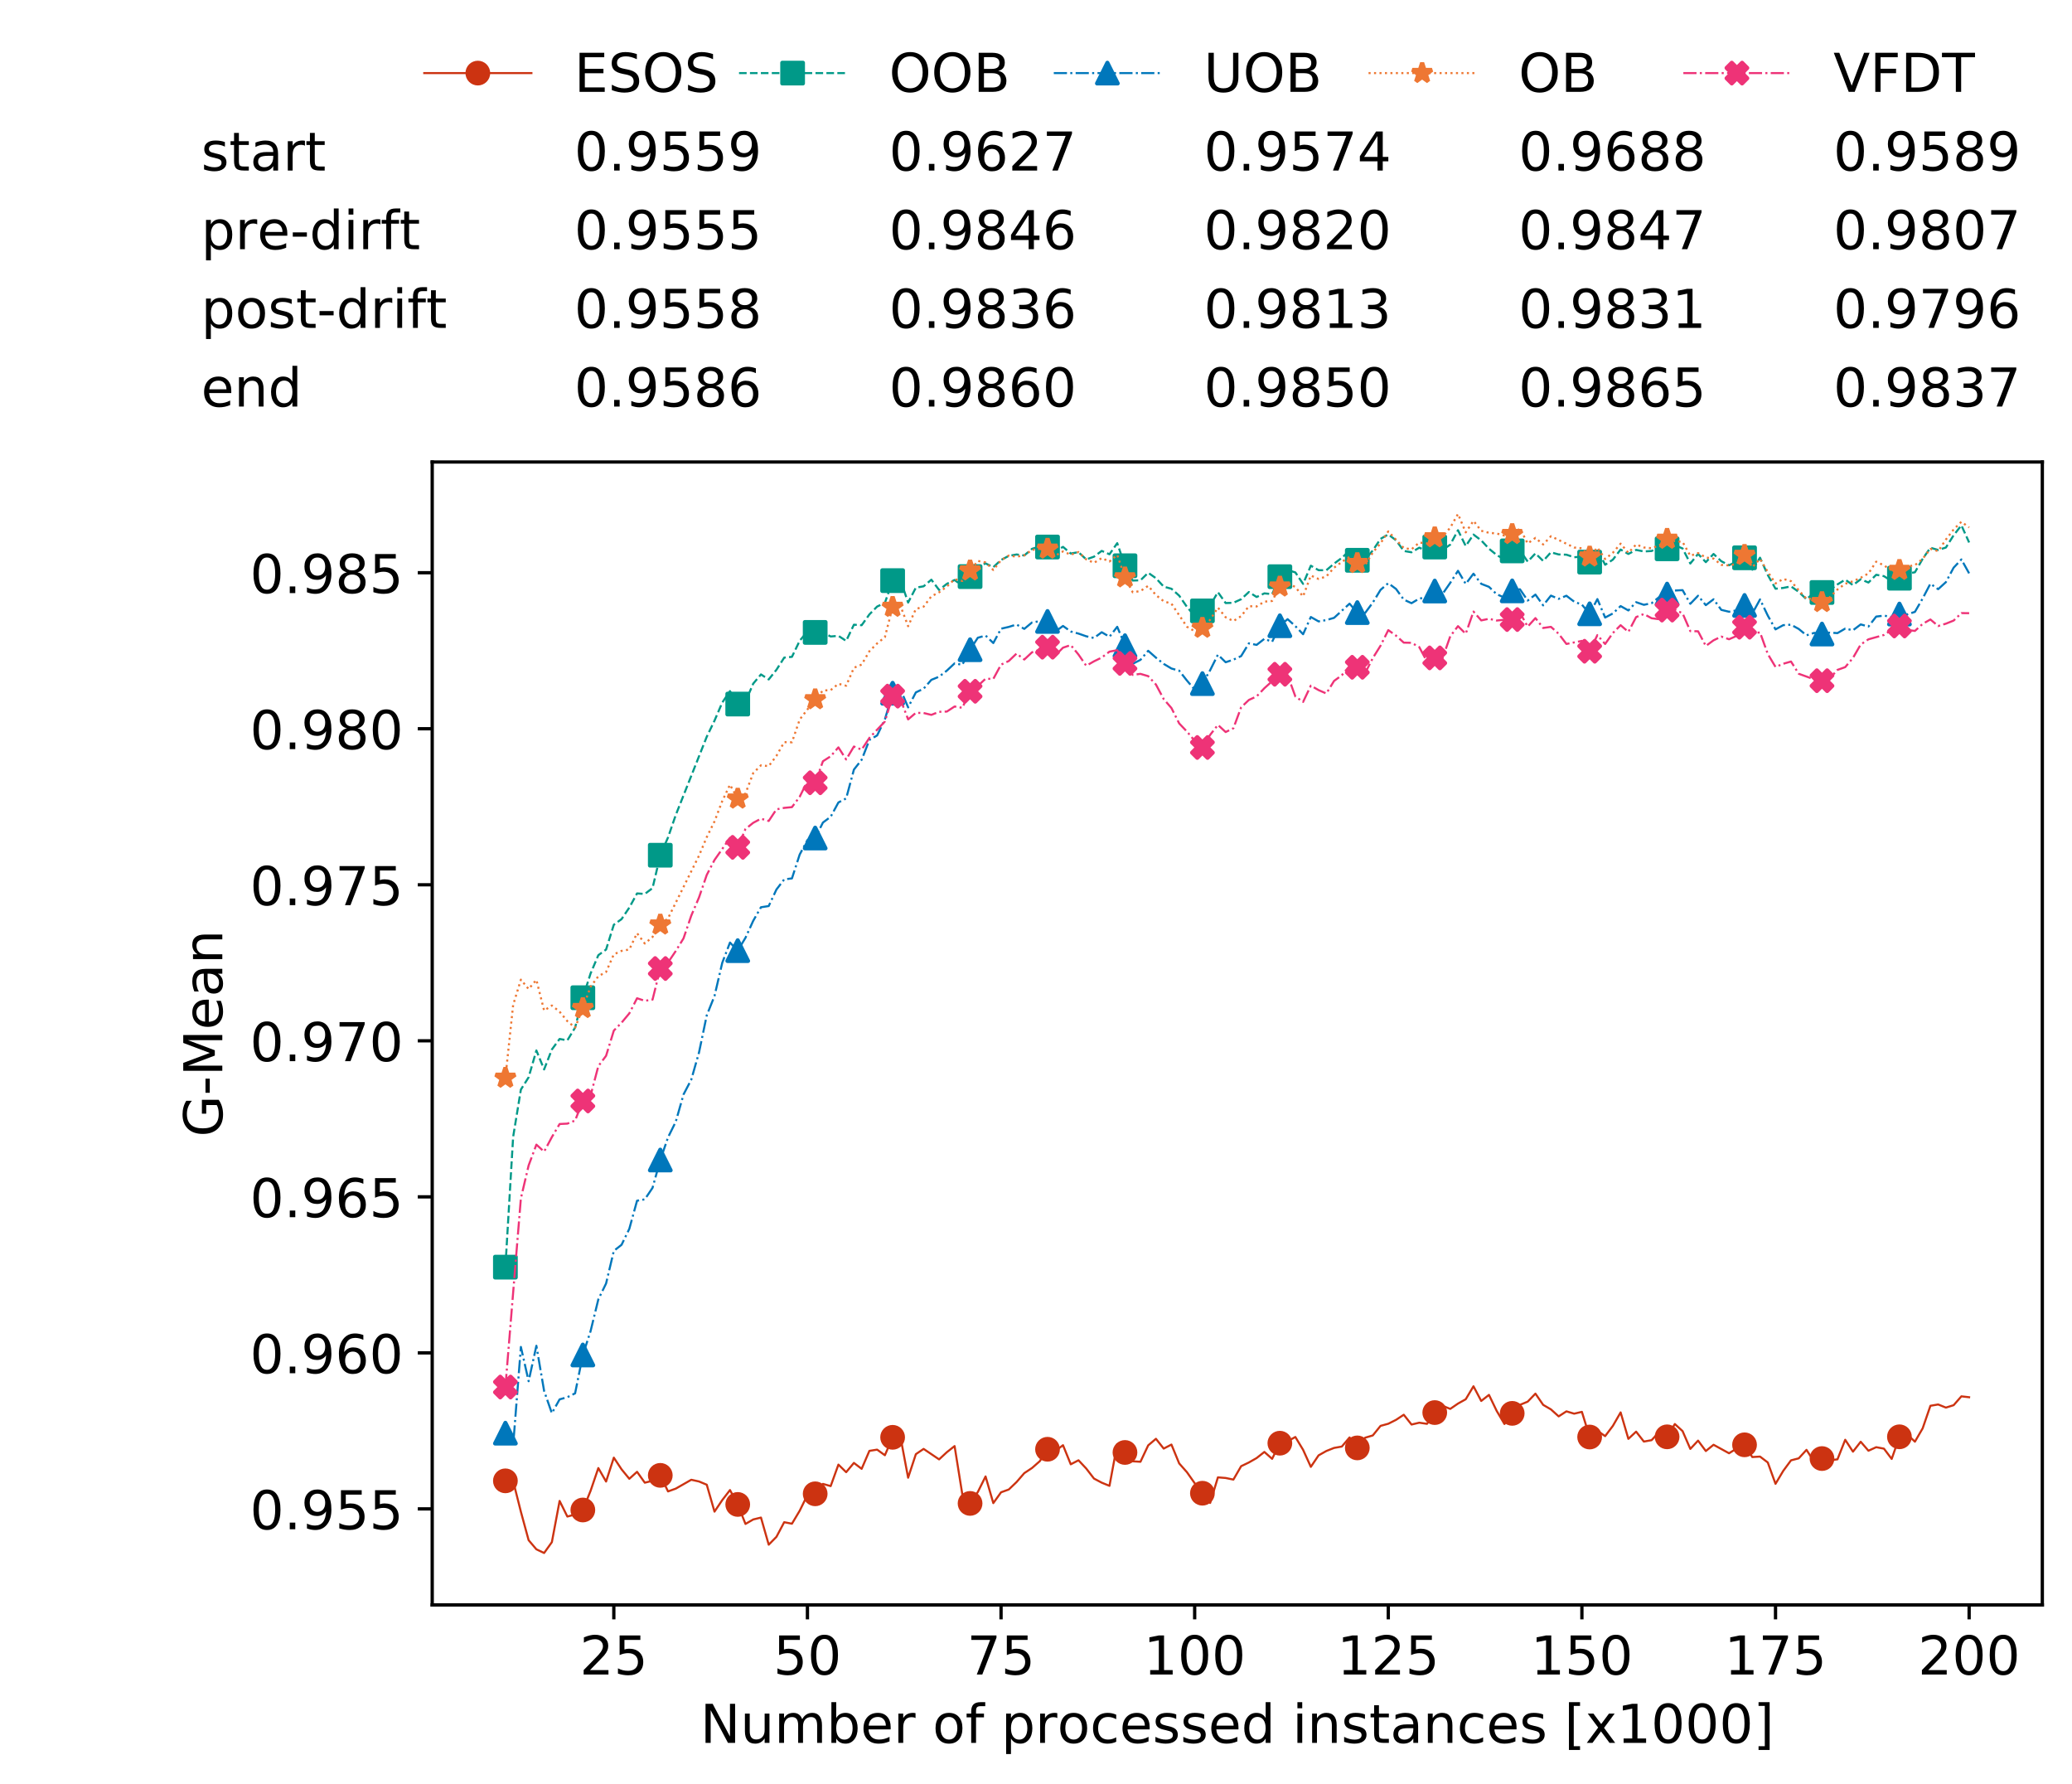 <?xml version="1.0" encoding="utf-8" standalone="no"?>
<!DOCTYPE svg PUBLIC "-//W3C//DTD SVG 1.1//EN"
  "http://www.w3.org/Graphics/SVG/1.1/DTD/svg11.dtd">
<!-- Created with matplotlib (https://matplotlib.org/) -->
<svg height="432.615pt" version="1.1" viewBox="0 0 502.65 432.615" width="502.65pt" xmlns="http://www.w3.org/2000/svg" xmlns:xlink="http://www.w3.org/1999/xlink">
 <defs>
  <style type="text/css">
*{stroke-linecap:butt;stroke-linejoin:round;white-space:pre;}
  </style>
 </defs>
 <g id="figure_1">
  <g id="patch_1">
   <path d="M 0 432.615 
L 502.65 432.615 
L 502.65 0 
L 0 0 
z
" style="fill:#ffffff;"/>
  </g>
  <g id="axes_1">
   <g id="patch_2">
    <path d="M 104.85 389.252 
L 495.45 389.252 
L 495.45 112.052 
L 104.85 112.052 
z
" style="fill:#ffffff;"/>
   </g>
   <g id="matplotlib.axis_1">
    <g id="xtick_1">
     <g id="line2d_1">
      <defs>
       <path d="M 0 0 
L 0 3.5 
" id="m1174e85fee" style="stroke:#000000;stroke-width:0.8;"/>
      </defs>
      <g>
       <use style="stroke:#000000;stroke-width:0.8;" x="148.908" xlink:href="#m1174e85fee" y="389.252"/>
      </g>
     </g>
     <g id="text_1">
      <!-- 25 -->
      <defs>
       <path d="M 19.188 8.297 
L 53.609 8.297 
L 53.609 0 
L 7.328 0 
L 7.328 8.297 
Q 12.938 14.109 22.625 23.891 
Q 32.328 33.688 34.812 36.531 
Q 39.547 41.844 41.422 45.531 
Q 43.312 49.219 43.312 52.781 
Q 43.312 58.594 39.234 62.25 
Q 35.156 65.922 28.609 65.922 
Q 23.969 65.922 18.812 64.312 
Q 13.672 62.703 7.812 59.422 
L 7.812 69.391 
Q 13.766 71.781 18.938 73 
Q 24.125 74.219 28.422 74.219 
Q 39.75 74.219 46.484 68.547 
Q 53.219 62.891 53.219 53.422 
Q 53.219 48.922 51.531 44.891 
Q 49.859 40.875 45.406 35.406 
Q 44.188 33.984 37.641 27.219 
Q 31.109 20.453 19.188 8.297 
z
" id="DejaVuSans-50"/>
       <path d="M 10.797 72.906 
L 49.516 72.906 
L 49.516 64.594 
L 19.828 64.594 
L 19.828 46.734 
Q 21.969 47.469 24.109 47.828 
Q 26.266 48.188 28.422 48.188 
Q 40.625 48.188 47.75 41.5 
Q 54.891 34.812 54.891 23.391 
Q 54.891 11.625 47.562 5.094 
Q 40.234 -1.422 26.906 -1.422 
Q 22.312 -1.422 17.547 -0.641 
Q 12.797 0.141 7.719 1.703 
L 7.719 11.625 
Q 12.109 9.234 16.797 8.062 
Q 21.484 6.891 26.703 6.891 
Q 35.156 6.891 40.078 11.328 
Q 45.016 15.766 45.016 23.391 
Q 45.016 31 40.078 35.438 
Q 35.156 39.891 26.703 39.891 
Q 22.75 39.891 18.812 39.016 
Q 14.891 38.141 10.797 36.281 
z
" id="DejaVuSans-53"/>
      </defs>
      <g transform="translate(140.636 406.13)scale(0.13 -0.13)">
       <use xlink:href="#DejaVuSans-50"/>
       <use x="63.623" xlink:href="#DejaVuSans-53"/>
      </g>
     </g>
    </g>
    <g id="xtick_2">
     <g id="line2d_2">
      <g>
       <use style="stroke:#000000;stroke-width:0.8;" x="195.877" xlink:href="#m1174e85fee" y="389.252"/>
      </g>
     </g>
     <g id="text_2">
      <!-- 50 -->
      <defs>
       <path d="M 31.781 66.406 
Q 24.172 66.406 20.328 58.906 
Q 16.5 51.422 16.5 36.375 
Q 16.5 21.391 20.328 13.891 
Q 24.172 6.391 31.781 6.391 
Q 39.453 6.391 43.281 13.891 
Q 47.125 21.391 47.125 36.375 
Q 47.125 51.422 43.281 58.906 
Q 39.453 66.406 31.781 66.406 
z
M 31.781 74.219 
Q 44.047 74.219 50.516 64.516 
Q 56.984 54.828 56.984 36.375 
Q 56.984 17.969 50.516 8.266 
Q 44.047 -1.422 31.781 -1.422 
Q 19.531 -1.422 13.062 8.266 
Q 6.594 17.969 6.594 36.375 
Q 6.594 54.828 13.062 64.516 
Q 19.531 74.219 31.781 74.219 
z
" id="DejaVuSans-48"/>
      </defs>
      <g transform="translate(187.606 406.13)scale(0.13 -0.13)">
       <use xlink:href="#DejaVuSans-53"/>
       <use x="63.623" xlink:href="#DejaVuSans-48"/>
      </g>
     </g>
    </g>
    <g id="xtick_3">
     <g id="line2d_3">
      <g>
       <use style="stroke:#000000;stroke-width:0.8;" x="242.847" xlink:href="#m1174e85fee" y="389.252"/>
      </g>
     </g>
     <g id="text_3">
      <!-- 75 -->
      <defs>
       <path d="M 8.203 72.906 
L 55.078 72.906 
L 55.078 68.703 
L 28.609 0 
L 18.312 0 
L 43.219 64.594 
L 8.203 64.594 
z
" id="DejaVuSans-55"/>
      </defs>
      <g transform="translate(234.576 406.13)scale(0.13 -0.13)">
       <use xlink:href="#DejaVuSans-55"/>
       <use x="63.623" xlink:href="#DejaVuSans-53"/>
      </g>
     </g>
    </g>
    <g id="xtick_4">
     <g id="line2d_4">
      <g>
       <use style="stroke:#000000;stroke-width:0.8;" x="289.817" xlink:href="#m1174e85fee" y="389.252"/>
      </g>
     </g>
     <g id="text_4">
      <!-- 100 -->
      <defs>
       <path d="M 12.406 8.297 
L 28.516 8.297 
L 28.516 63.922 
L 10.984 60.406 
L 10.984 69.391 
L 28.422 72.906 
L 38.281 72.906 
L 38.281 8.297 
L 54.391 8.297 
L 54.391 0 
L 12.406 0 
z
" id="DejaVuSans-49"/>
      </defs>
      <g transform="translate(277.41 406.13)scale(0.13 -0.13)">
       <use xlink:href="#DejaVuSans-49"/>
       <use x="63.623" xlink:href="#DejaVuSans-48"/>
       <use x="127.246" xlink:href="#DejaVuSans-48"/>
      </g>
     </g>
    </g>
    <g id="xtick_5">
     <g id="line2d_5">
      <g>
       <use style="stroke:#000000;stroke-width:0.8;" x="336.786" xlink:href="#m1174e85fee" y="389.252"/>
      </g>
     </g>
     <g id="text_5">
      <!-- 125 -->
      <g transform="translate(324.379 406.13)scale(0.13 -0.13)">
       <use xlink:href="#DejaVuSans-49"/>
       <use x="63.623" xlink:href="#DejaVuSans-50"/>
       <use x="127.246" xlink:href="#DejaVuSans-53"/>
      </g>
     </g>
    </g>
    <g id="xtick_6">
     <g id="line2d_6">
      <g>
       <use style="stroke:#000000;stroke-width:0.8;" x="383.756" xlink:href="#m1174e85fee" y="389.252"/>
      </g>
     </g>
     <g id="text_6">
      <!-- 150 -->
      <g transform="translate(371.349 406.13)scale(0.13 -0.13)">
       <use xlink:href="#DejaVuSans-49"/>
       <use x="63.623" xlink:href="#DejaVuSans-53"/>
       <use x="127.246" xlink:href="#DejaVuSans-48"/>
      </g>
     </g>
    </g>
    <g id="xtick_7">
     <g id="line2d_7">
      <g>
       <use style="stroke:#000000;stroke-width:0.8;" x="430.726" xlink:href="#m1174e85fee" y="389.252"/>
      </g>
     </g>
     <g id="text_7">
      <!-- 175 -->
      <g transform="translate(418.319 406.13)scale(0.13 -0.13)">
       <use xlink:href="#DejaVuSans-49"/>
       <use x="63.623" xlink:href="#DejaVuSans-55"/>
       <use x="127.246" xlink:href="#DejaVuSans-53"/>
      </g>
     </g>
    </g>
    <g id="xtick_8">
     <g id="line2d_8">
      <g>
       <use style="stroke:#000000;stroke-width:0.8;" x="477.695" xlink:href="#m1174e85fee" y="389.252"/>
      </g>
     </g>
     <g id="text_8">
      <!-- 200 -->
      <g transform="translate(465.289 406.13)scale(0.13 -0.13)">
       <use xlink:href="#DejaVuSans-50"/>
       <use x="63.623" xlink:href="#DejaVuSans-48"/>
       <use x="127.246" xlink:href="#DejaVuSans-48"/>
      </g>
     </g>
    </g>
    <g id="text_9">
     <!-- Number of processed instances [x1000] -->
     <defs>
      <path d="M 9.812 72.906 
L 23.094 72.906 
L 55.422 11.922 
L 55.422 72.906 
L 64.984 72.906 
L 64.984 0 
L 51.703 0 
L 19.391 60.984 
L 19.391 0 
L 9.812 0 
z
" id="DejaVuSans-78"/>
      <path d="M 8.5 21.578 
L 8.5 54.688 
L 17.484 54.688 
L 17.484 21.922 
Q 17.484 14.156 20.5 10.266 
Q 23.531 6.391 29.594 6.391 
Q 36.859 6.391 41.078 11.031 
Q 45.312 15.672 45.312 23.688 
L 45.312 54.688 
L 54.297 54.688 
L 54.297 0 
L 45.312 0 
L 45.312 8.406 
Q 42.047 3.422 37.719 1 
Q 33.406 -1.422 27.688 -1.422 
Q 18.266 -1.422 13.375 4.438 
Q 8.5 10.297 8.5 21.578 
z
M 31.109 56 
z
" id="DejaVuSans-117"/>
      <path d="M 52 44.188 
Q 55.375 50.25 60.062 53.125 
Q 64.75 56 71.094 56 
Q 79.641 56 84.281 50.016 
Q 88.922 44.047 88.922 33.016 
L 88.922 0 
L 79.891 0 
L 79.891 32.719 
Q 79.891 40.578 77.094 44.375 
Q 74.312 48.188 68.609 48.188 
Q 61.625 48.188 57.562 43.547 
Q 53.516 38.922 53.516 30.906 
L 53.516 0 
L 44.484 0 
L 44.484 32.719 
Q 44.484 40.625 41.703 44.406 
Q 38.922 48.188 33.109 48.188 
Q 26.219 48.188 22.156 43.531 
Q 18.109 38.875 18.109 30.906 
L 18.109 0 
L 9.078 0 
L 9.078 54.688 
L 18.109 54.688 
L 18.109 46.188 
Q 21.188 51.219 25.484 53.609 
Q 29.781 56 35.688 56 
Q 41.656 56 45.828 52.969 
Q 50 49.953 52 44.188 
z
" id="DejaVuSans-109"/>
      <path d="M 48.688 27.297 
Q 48.688 37.203 44.609 42.844 
Q 40.531 48.484 33.406 48.484 
Q 26.266 48.484 22.188 42.844 
Q 18.109 37.203 18.109 27.297 
Q 18.109 17.391 22.188 11.75 
Q 26.266 6.109 33.406 6.109 
Q 40.531 6.109 44.609 11.75 
Q 48.688 17.391 48.688 27.297 
z
M 18.109 46.391 
Q 20.953 51.266 25.266 53.625 
Q 29.594 56 35.594 56 
Q 45.562 56 51.781 48.094 
Q 58.016 40.188 58.016 27.297 
Q 58.016 14.406 51.781 6.484 
Q 45.562 -1.422 35.594 -1.422 
Q 29.594 -1.422 25.266 0.953 
Q 20.953 3.328 18.109 8.203 
L 18.109 0 
L 9.078 0 
L 9.078 75.984 
L 18.109 75.984 
z
" id="DejaVuSans-98"/>
      <path d="M 56.203 29.594 
L 56.203 25.203 
L 14.891 25.203 
Q 15.484 15.922 20.484 11.062 
Q 25.484 6.203 34.422 6.203 
Q 39.594 6.203 44.453 7.469 
Q 49.312 8.734 54.109 11.281 
L 54.109 2.781 
Q 49.266 0.734 44.188 -0.344 
Q 39.109 -1.422 33.891 -1.422 
Q 20.797 -1.422 13.156 6.188 
Q 5.516 13.812 5.516 26.812 
Q 5.516 40.234 12.766 48.109 
Q 20.016 56 32.328 56 
Q 43.359 56 49.781 48.891 
Q 56.203 41.797 56.203 29.594 
z
M 47.219 32.234 
Q 47.125 39.594 43.094 43.984 
Q 39.062 48.391 32.422 48.391 
Q 24.906 48.391 20.391 44.141 
Q 15.875 39.891 15.188 32.172 
z
" id="DejaVuSans-101"/>
      <path d="M 41.109 46.297 
Q 39.594 47.172 37.812 47.578 
Q 36.031 48 33.891 48 
Q 26.266 48 22.188 43.047 
Q 18.109 38.094 18.109 28.812 
L 18.109 0 
L 9.078 0 
L 9.078 54.688 
L 18.109 54.688 
L 18.109 46.188 
Q 20.953 51.172 25.484 53.578 
Q 30.031 56 36.531 56 
Q 37.453 56 38.578 55.875 
Q 39.703 55.766 41.062 55.516 
z
" id="DejaVuSans-114"/>
      <path id="DejaVuSans-32"/>
      <path d="M 30.609 48.391 
Q 23.391 48.391 19.188 42.75 
Q 14.984 37.109 14.984 27.297 
Q 14.984 17.484 19.156 11.844 
Q 23.344 6.203 30.609 6.203 
Q 37.797 6.203 41.984 11.859 
Q 46.188 17.531 46.188 27.297 
Q 46.188 37.016 41.984 42.703 
Q 37.797 48.391 30.609 48.391 
z
M 30.609 56 
Q 42.328 56 49.016 48.375 
Q 55.719 40.766 55.719 27.297 
Q 55.719 13.875 49.016 6.219 
Q 42.328 -1.422 30.609 -1.422 
Q 18.844 -1.422 12.172 6.219 
Q 5.516 13.875 5.516 27.297 
Q 5.516 40.766 12.172 48.375 
Q 18.844 56 30.609 56 
z
" id="DejaVuSans-111"/>
      <path d="M 37.109 75.984 
L 37.109 68.5 
L 28.516 68.5 
Q 23.688 68.5 21.797 66.547 
Q 19.922 64.594 19.922 59.516 
L 19.922 54.688 
L 34.719 54.688 
L 34.719 47.703 
L 19.922 47.703 
L 19.922 0 
L 10.891 0 
L 10.891 47.703 
L 2.297 47.703 
L 2.297 54.688 
L 10.891 54.688 
L 10.891 58.5 
Q 10.891 67.625 15.141 71.797 
Q 19.391 75.984 28.609 75.984 
z
" id="DejaVuSans-102"/>
      <path d="M 18.109 8.203 
L 18.109 -20.797 
L 9.078 -20.797 
L 9.078 54.688 
L 18.109 54.688 
L 18.109 46.391 
Q 20.953 51.266 25.266 53.625 
Q 29.594 56 35.594 56 
Q 45.562 56 51.781 48.094 
Q 58.016 40.188 58.016 27.297 
Q 58.016 14.406 51.781 6.484 
Q 45.562 -1.422 35.594 -1.422 
Q 29.594 -1.422 25.266 0.953 
Q 20.953 3.328 18.109 8.203 
z
M 48.688 27.297 
Q 48.688 37.203 44.609 42.844 
Q 40.531 48.484 33.406 48.484 
Q 26.266 48.484 22.188 42.844 
Q 18.109 37.203 18.109 27.297 
Q 18.109 17.391 22.188 11.75 
Q 26.266 6.109 33.406 6.109 
Q 40.531 6.109 44.609 11.75 
Q 48.688 17.391 48.688 27.297 
z
" id="DejaVuSans-112"/>
      <path d="M 48.781 52.594 
L 48.781 44.188 
Q 44.969 46.297 41.141 47.344 
Q 37.312 48.391 33.406 48.391 
Q 24.656 48.391 19.812 42.844 
Q 14.984 37.312 14.984 27.297 
Q 14.984 17.281 19.812 11.734 
Q 24.656 6.203 33.406 6.203 
Q 37.312 6.203 41.141 7.25 
Q 44.969 8.297 48.781 10.406 
L 48.781 2.094 
Q 45.016 0.344 40.984 -0.531 
Q 36.969 -1.422 32.422 -1.422 
Q 20.062 -1.422 12.781 6.344 
Q 5.516 14.109 5.516 27.297 
Q 5.516 40.672 12.859 48.328 
Q 20.219 56 33.016 56 
Q 37.156 56 41.109 55.141 
Q 45.062 54.297 48.781 52.594 
z
" id="DejaVuSans-99"/>
      <path d="M 44.281 53.078 
L 44.281 44.578 
Q 40.484 46.531 36.375 47.5 
Q 32.281 48.484 27.875 48.484 
Q 21.188 48.484 17.844 46.438 
Q 14.5 44.391 14.5 40.281 
Q 14.5 37.156 16.891 35.375 
Q 19.281 33.594 26.516 31.984 
L 29.594 31.297 
Q 39.156 29.25 43.188 25.516 
Q 47.219 21.781 47.219 15.094 
Q 47.219 7.469 41.188 3.016 
Q 35.156 -1.422 24.609 -1.422 
Q 20.219 -1.422 15.453 -0.562 
Q 10.688 0.297 5.422 2 
L 5.422 11.281 
Q 10.406 8.688 15.234 7.391 
Q 20.062 6.109 24.812 6.109 
Q 31.156 6.109 34.562 8.281 
Q 37.984 10.453 37.984 14.406 
Q 37.984 18.062 35.516 20.016 
Q 33.062 21.969 24.703 23.781 
L 21.578 24.516 
Q 13.234 26.266 9.516 29.906 
Q 5.812 33.547 5.812 39.891 
Q 5.812 47.609 11.281 51.797 
Q 16.75 56 26.812 56 
Q 31.781 56 36.172 55.266 
Q 40.578 54.547 44.281 53.078 
z
" id="DejaVuSans-115"/>
      <path d="M 45.406 46.391 
L 45.406 75.984 
L 54.391 75.984 
L 54.391 0 
L 45.406 0 
L 45.406 8.203 
Q 42.578 3.328 38.25 0.953 
Q 33.938 -1.422 27.875 -1.422 
Q 17.969 -1.422 11.734 6.484 
Q 5.516 14.406 5.516 27.297 
Q 5.516 40.188 11.734 48.094 
Q 17.969 56 27.875 56 
Q 33.938 56 38.25 53.625 
Q 42.578 51.266 45.406 46.391 
z
M 14.797 27.297 
Q 14.797 17.391 18.875 11.75 
Q 22.953 6.109 30.078 6.109 
Q 37.203 6.109 41.297 11.75 
Q 45.406 17.391 45.406 27.297 
Q 45.406 37.203 41.297 42.844 
Q 37.203 48.484 30.078 48.484 
Q 22.953 48.484 18.875 42.844 
Q 14.797 37.203 14.797 27.297 
z
" id="DejaVuSans-100"/>
      <path d="M 9.422 54.688 
L 18.406 54.688 
L 18.406 0 
L 9.422 0 
z
M 9.422 75.984 
L 18.406 75.984 
L 18.406 64.594 
L 9.422 64.594 
z
" id="DejaVuSans-105"/>
      <path d="M 54.891 33.016 
L 54.891 0 
L 45.906 0 
L 45.906 32.719 
Q 45.906 40.484 42.875 44.328 
Q 39.844 48.188 33.797 48.188 
Q 26.516 48.188 22.312 43.547 
Q 18.109 38.922 18.109 30.906 
L 18.109 0 
L 9.078 0 
L 9.078 54.688 
L 18.109 54.688 
L 18.109 46.188 
Q 21.344 51.125 25.703 53.562 
Q 30.078 56 35.797 56 
Q 45.219 56 50.047 50.172 
Q 54.891 44.344 54.891 33.016 
z
" id="DejaVuSans-110"/>
      <path d="M 18.312 70.219 
L 18.312 54.688 
L 36.812 54.688 
L 36.812 47.703 
L 18.312 47.703 
L 18.312 18.016 
Q 18.312 11.328 20.141 9.422 
Q 21.969 7.516 27.594 7.516 
L 36.812 7.516 
L 36.812 0 
L 27.594 0 
Q 17.188 0 13.234 3.875 
Q 9.281 7.766 9.281 18.016 
L 9.281 47.703 
L 2.688 47.703 
L 2.688 54.688 
L 9.281 54.688 
L 9.281 70.219 
z
" id="DejaVuSans-116"/>
      <path d="M 34.281 27.484 
Q 23.391 27.484 19.188 25 
Q 14.984 22.516 14.984 16.5 
Q 14.984 11.719 18.141 8.906 
Q 21.297 6.109 26.703 6.109 
Q 34.188 6.109 38.703 11.406 
Q 43.219 16.703 43.219 25.484 
L 43.219 27.484 
z
M 52.203 31.203 
L 52.203 0 
L 43.219 0 
L 43.219 8.297 
Q 40.141 3.328 35.547 0.953 
Q 30.953 -1.422 24.312 -1.422 
Q 15.922 -1.422 10.953 3.297 
Q 6 8.016 6 15.922 
Q 6 25.141 12.172 29.828 
Q 18.359 34.516 30.609 34.516 
L 43.219 34.516 
L 43.219 35.406 
Q 43.219 41.609 39.141 45 
Q 35.062 48.391 27.688 48.391 
Q 23 48.391 18.547 47.266 
Q 14.109 46.141 10.016 43.891 
L 10.016 52.203 
Q 14.938 54.109 19.578 55.047 
Q 24.219 56 28.609 56 
Q 40.484 56 46.344 49.844 
Q 52.203 43.703 52.203 31.203 
z
" id="DejaVuSans-97"/>
      <path d="M 8.594 75.984 
L 29.297 75.984 
L 29.297 69 
L 17.578 69 
L 17.578 -6.203 
L 29.297 -6.203 
L 29.297 -13.188 
L 8.594 -13.188 
z
" id="DejaVuSans-91"/>
      <path d="M 54.891 54.688 
L 35.109 28.078 
L 55.906 0 
L 45.312 0 
L 29.391 21.484 
L 13.484 0 
L 2.875 0 
L 24.125 28.609 
L 4.688 54.688 
L 15.281 54.688 
L 29.781 35.203 
L 44.281 54.688 
z
" id="DejaVuSans-120"/>
      <path d="M 30.422 75.984 
L 30.422 -13.188 
L 9.719 -13.188 
L 9.719 -6.203 
L 21.391 -6.203 
L 21.391 69 
L 9.719 69 
L 9.719 75.984 
z
" id="DejaVuSans-93"/>
     </defs>
     <g transform="translate(169.881 422.711)scale(0.13 -0.13)">
      <use xlink:href="#DejaVuSans-78"/>
      <use x="74.805" xlink:href="#DejaVuSans-117"/>
      <use x="138.184" xlink:href="#DejaVuSans-109"/>
      <use x="235.596" xlink:href="#DejaVuSans-98"/>
      <use x="299.072" xlink:href="#DejaVuSans-101"/>
      <use x="360.596" xlink:href="#DejaVuSans-114"/>
      <use x="401.709" xlink:href="#DejaVuSans-32"/>
      <use x="433.496" xlink:href="#DejaVuSans-111"/>
      <use x="494.678" xlink:href="#DejaVuSans-102"/>
      <use x="529.883" xlink:href="#DejaVuSans-32"/>
      <use x="561.67" xlink:href="#DejaVuSans-112"/>
      <use x="625.146" xlink:href="#DejaVuSans-114"/>
      <use x="666.229" xlink:href="#DejaVuSans-111"/>
      <use x="727.41" xlink:href="#DejaVuSans-99"/>
      <use x="782.391" xlink:href="#DejaVuSans-101"/>
      <use x="843.914" xlink:href="#DejaVuSans-115"/>
      <use x="896.014" xlink:href="#DejaVuSans-115"/>
      <use x="948.113" xlink:href="#DejaVuSans-101"/>
      <use x="1009.637" xlink:href="#DejaVuSans-100"/>
      <use x="1073.113" xlink:href="#DejaVuSans-32"/>
      <use x="1104.9" xlink:href="#DejaVuSans-105"/>
      <use x="1132.684" xlink:href="#DejaVuSans-110"/>
      <use x="1196.062" xlink:href="#DejaVuSans-115"/>
      <use x="1248.162" xlink:href="#DejaVuSans-116"/>
      <use x="1287.371" xlink:href="#DejaVuSans-97"/>
      <use x="1348.65" xlink:href="#DejaVuSans-110"/>
      <use x="1412.029" xlink:href="#DejaVuSans-99"/>
      <use x="1467.01" xlink:href="#DejaVuSans-101"/>
      <use x="1528.533" xlink:href="#DejaVuSans-115"/>
      <use x="1580.633" xlink:href="#DejaVuSans-32"/>
      <use x="1612.42" xlink:href="#DejaVuSans-91"/>
      <use x="1651.434" xlink:href="#DejaVuSans-120"/>
      <use x="1710.613" xlink:href="#DejaVuSans-49"/>
      <use x="1774.236" xlink:href="#DejaVuSans-48"/>
      <use x="1837.859" xlink:href="#DejaVuSans-48"/>
      <use x="1901.482" xlink:href="#DejaVuSans-48"/>
      <use x="1965.105" xlink:href="#DejaVuSans-93"/>
     </g>
    </g>
   </g>
   <g id="matplotlib.axis_2">
    <g id="ytick_1">
     <g id="line2d_9">
      <defs>
       <path d="M 0 0 
L -3.5 0 
" id="m96c5f7f4a9" style="stroke:#000000;stroke-width:0.8;"/>
      </defs>
      <g>
       <use style="stroke:#000000;stroke-width:0.8;" x="104.85" xlink:href="#m96c5f7f4a9" y="365.958"/>
      </g>
     </g>
     <g id="text_10">
      <!-- 0.955 -->
      <defs>
       <path d="M 10.688 12.406 
L 21 12.406 
L 21 0 
L 10.688 0 
z
" id="DejaVuSans-46"/>
       <path d="M 10.984 1.516 
L 10.984 10.5 
Q 14.703 8.734 18.5 7.812 
Q 22.312 6.891 25.984 6.891 
Q 35.75 6.891 40.891 13.453 
Q 46.047 20.016 46.781 33.406 
Q 43.953 29.203 39.594 26.953 
Q 35.25 24.703 29.984 24.703 
Q 19.047 24.703 12.672 31.312 
Q 6.297 37.938 6.297 49.422 
Q 6.297 60.641 12.938 67.422 
Q 19.578 74.219 30.609 74.219 
Q 43.266 74.219 49.922 64.516 
Q 56.594 54.828 56.594 36.375 
Q 56.594 19.141 48.406 8.859 
Q 40.234 -1.422 26.422 -1.422 
Q 22.703 -1.422 18.891 -0.688 
Q 15.094 0.047 10.984 1.516 
z
M 30.609 32.422 
Q 37.25 32.422 41.125 36.953 
Q 45.016 41.5 45.016 49.422 
Q 45.016 57.281 41.125 61.844 
Q 37.25 66.406 30.609 66.406 
Q 23.969 66.406 20.094 61.844 
Q 16.219 57.281 16.219 49.422 
Q 16.219 41.5 20.094 36.953 
Q 23.969 32.422 30.609 32.422 
z
" id="DejaVuSans-57"/>
      </defs>
      <g transform="translate(60.633 370.897)scale(0.13 -0.13)">
       <use xlink:href="#DejaVuSans-48"/>
       <use x="63.623" xlink:href="#DejaVuSans-46"/>
       <use x="95.41" xlink:href="#DejaVuSans-57"/>
       <use x="159.033" xlink:href="#DejaVuSans-53"/>
       <use x="222.656" xlink:href="#DejaVuSans-53"/>
      </g>
     </g>
    </g>
    <g id="ytick_2">
     <g id="line2d_10">
      <g>
       <use style="stroke:#000000;stroke-width:0.8;" x="104.85" xlink:href="#m96c5f7f4a9" y="328.116"/>
      </g>
     </g>
     <g id="text_11">
      <!-- 0.960 -->
      <defs>
       <path d="M 33.016 40.375 
Q 26.375 40.375 22.484 35.828 
Q 18.609 31.297 18.609 23.391 
Q 18.609 15.531 22.484 10.953 
Q 26.375 6.391 33.016 6.391 
Q 39.656 6.391 43.531 10.953 
Q 47.406 15.531 47.406 23.391 
Q 47.406 31.297 43.531 35.828 
Q 39.656 40.375 33.016 40.375 
z
M 52.594 71.297 
L 52.594 62.312 
Q 48.875 64.062 45.094 64.984 
Q 41.312 65.922 37.594 65.922 
Q 27.828 65.922 22.672 59.328 
Q 17.531 52.734 16.797 39.406 
Q 19.672 43.656 24.016 45.922 
Q 28.375 48.188 33.594 48.188 
Q 44.578 48.188 50.953 41.516 
Q 57.328 34.859 57.328 23.391 
Q 57.328 12.156 50.688 5.359 
Q 44.047 -1.422 33.016 -1.422 
Q 20.359 -1.422 13.672 8.266 
Q 6.984 17.969 6.984 36.375 
Q 6.984 53.656 15.188 63.938 
Q 23.391 74.219 37.203 74.219 
Q 40.922 74.219 44.703 73.484 
Q 48.484 72.75 52.594 71.297 
z
" id="DejaVuSans-54"/>
      </defs>
      <g transform="translate(60.633 333.055)scale(0.13 -0.13)">
       <use xlink:href="#DejaVuSans-48"/>
       <use x="63.623" xlink:href="#DejaVuSans-46"/>
       <use x="95.41" xlink:href="#DejaVuSans-57"/>
       <use x="159.033" xlink:href="#DejaVuSans-54"/>
       <use x="222.656" xlink:href="#DejaVuSans-48"/>
      </g>
     </g>
    </g>
    <g id="ytick_3">
     <g id="line2d_11">
      <g>
       <use style="stroke:#000000;stroke-width:0.8;" x="104.85" xlink:href="#m96c5f7f4a9" y="290.274"/>
      </g>
     </g>
     <g id="text_12">
      <!-- 0.965 -->
      <g transform="translate(60.633 295.213)scale(0.13 -0.13)">
       <use xlink:href="#DejaVuSans-48"/>
       <use x="63.623" xlink:href="#DejaVuSans-46"/>
       <use x="95.41" xlink:href="#DejaVuSans-57"/>
       <use x="159.033" xlink:href="#DejaVuSans-54"/>
       <use x="222.656" xlink:href="#DejaVuSans-53"/>
      </g>
     </g>
    </g>
    <g id="ytick_4">
     <g id="line2d_12">
      <g>
       <use style="stroke:#000000;stroke-width:0.8;" x="104.85" xlink:href="#m96c5f7f4a9" y="252.432"/>
      </g>
     </g>
     <g id="text_13">
      <!-- 0.970 -->
      <g transform="translate(60.633 257.371)scale(0.13 -0.13)">
       <use xlink:href="#DejaVuSans-48"/>
       <use x="63.623" xlink:href="#DejaVuSans-46"/>
       <use x="95.41" xlink:href="#DejaVuSans-57"/>
       <use x="159.033" xlink:href="#DejaVuSans-55"/>
       <use x="222.656" xlink:href="#DejaVuSans-48"/>
      </g>
     </g>
    </g>
    <g id="ytick_5">
     <g id="line2d_13">
      <g>
       <use style="stroke:#000000;stroke-width:0.8;" x="104.85" xlink:href="#m96c5f7f4a9" y="214.59"/>
      </g>
     </g>
     <g id="text_14">
      <!-- 0.975 -->
      <g transform="translate(60.633 219.529)scale(0.13 -0.13)">
       <use xlink:href="#DejaVuSans-48"/>
       <use x="63.623" xlink:href="#DejaVuSans-46"/>
       <use x="95.41" xlink:href="#DejaVuSans-57"/>
       <use x="159.033" xlink:href="#DejaVuSans-55"/>
       <use x="222.656" xlink:href="#DejaVuSans-53"/>
      </g>
     </g>
    </g>
    <g id="ytick_6">
     <g id="line2d_14">
      <g>
       <use style="stroke:#000000;stroke-width:0.8;" x="104.85" xlink:href="#m96c5f7f4a9" y="176.749"/>
      </g>
     </g>
     <g id="text_15">
      <!-- 0.980 -->
      <defs>
       <path d="M 31.781 34.625 
Q 24.75 34.625 20.719 30.859 
Q 16.703 27.094 16.703 20.516 
Q 16.703 13.922 20.719 10.156 
Q 24.75 6.391 31.781 6.391 
Q 38.812 6.391 42.859 10.172 
Q 46.922 13.969 46.922 20.516 
Q 46.922 27.094 42.891 30.859 
Q 38.875 34.625 31.781 34.625 
z
M 21.922 38.812 
Q 15.578 40.375 12.031 44.719 
Q 8.5 49.078 8.5 55.328 
Q 8.5 64.062 14.719 69.141 
Q 20.953 74.219 31.781 74.219 
Q 42.672 74.219 48.875 69.141 
Q 55.078 64.062 55.078 55.328 
Q 55.078 49.078 51.531 44.719 
Q 48 40.375 41.703 38.812 
Q 48.828 37.156 52.797 32.312 
Q 56.781 27.484 56.781 20.516 
Q 56.781 9.906 50.312 4.234 
Q 43.844 -1.422 31.781 -1.422 
Q 19.734 -1.422 13.25 4.234 
Q 6.781 9.906 6.781 20.516 
Q 6.781 27.484 10.781 32.312 
Q 14.797 37.156 21.922 38.812 
z
M 18.312 54.391 
Q 18.312 48.734 21.844 45.562 
Q 25.391 42.391 31.781 42.391 
Q 38.141 42.391 41.719 45.562 
Q 45.312 48.734 45.312 54.391 
Q 45.312 60.062 41.719 63.234 
Q 38.141 66.406 31.781 66.406 
Q 25.391 66.406 21.844 63.234 
Q 18.312 60.062 18.312 54.391 
z
" id="DejaVuSans-56"/>
      </defs>
      <g transform="translate(60.633 181.688)scale(0.13 -0.13)">
       <use xlink:href="#DejaVuSans-48"/>
       <use x="63.623" xlink:href="#DejaVuSans-46"/>
       <use x="95.41" xlink:href="#DejaVuSans-57"/>
       <use x="159.033" xlink:href="#DejaVuSans-56"/>
       <use x="222.656" xlink:href="#DejaVuSans-48"/>
      </g>
     </g>
    </g>
    <g id="ytick_7">
     <g id="line2d_15">
      <g>
       <use style="stroke:#000000;stroke-width:0.8;" x="104.85" xlink:href="#m96c5f7f4a9" y="138.907"/>
      </g>
     </g>
     <g id="text_16">
      <!-- 0.985 -->
      <g transform="translate(60.633 143.846)scale(0.13 -0.13)">
       <use xlink:href="#DejaVuSans-48"/>
       <use x="63.623" xlink:href="#DejaVuSans-46"/>
       <use x="95.41" xlink:href="#DejaVuSans-57"/>
       <use x="159.033" xlink:href="#DejaVuSans-56"/>
       <use x="222.656" xlink:href="#DejaVuSans-53"/>
      </g>
     </g>
    </g>
    <g id="text_17">
     <!-- G-Mean -->
     <defs>
      <path d="M 59.516 10.406 
L 59.516 29.984 
L 43.406 29.984 
L 43.406 38.094 
L 69.281 38.094 
L 69.281 6.781 
Q 63.578 2.734 56.688 0.656 
Q 49.812 -1.422 42 -1.422 
Q 24.906 -1.422 15.25 8.562 
Q 5.609 18.562 5.609 36.375 
Q 5.609 54.25 15.25 64.234 
Q 24.906 74.219 42 74.219 
Q 49.125 74.219 55.547 72.453 
Q 61.969 70.703 67.391 67.281 
L 67.391 56.781 
Q 61.922 61.422 55.766 63.766 
Q 49.609 66.109 42.828 66.109 
Q 29.438 66.109 22.719 58.641 
Q 16.016 51.172 16.016 36.375 
Q 16.016 21.625 22.719 14.156 
Q 29.438 6.688 42.828 6.688 
Q 48.047 6.688 52.141 7.594 
Q 56.25 8.5 59.516 10.406 
z
" id="DejaVuSans-71"/>
      <path d="M 4.891 31.391 
L 31.203 31.391 
L 31.203 23.391 
L 4.891 23.391 
z
" id="DejaVuSans-45"/>
      <path d="M 9.812 72.906 
L 24.516 72.906 
L 43.109 23.297 
L 61.812 72.906 
L 76.516 72.906 
L 76.516 0 
L 66.891 0 
L 66.891 64.016 
L 48.094 14.016 
L 38.188 14.016 
L 19.391 64.016 
L 19.391 0 
L 9.812 0 
z
" id="DejaVuSans-77"/>
     </defs>
     <g transform="translate(53.93 275.744)rotate(-90)scale(0.13 -0.13)">
      <use xlink:href="#DejaVuSans-71"/>
      <use x="77.49" xlink:href="#DejaVuSans-45"/>
      <use x="113.574" xlink:href="#DejaVuSans-77"/>
      <use x="199.854" xlink:href="#DejaVuSans-101"/>
      <use x="261.377" xlink:href="#DejaVuSans-97"/>
      <use x="322.656" xlink:href="#DejaVuSans-110"/>
     </g>
    </g>
   </g>
   <g id="line2d_16"/>
   <g id="line2d_17"/>
   <g id="line2d_18"/>
   <g id="line2d_19"/>
   <g id="line2d_20"/>
   <g id="line2d_21">
    <path clip-path="url(#p2e9f1faf09)" d="M 122.605 359.155 
L 124.483 359.2 
L 126.362 366.651 
L 128.241 373.551 
L 130.12 375.761 
L 131.998 376.652 
L 133.877 374.027 
L 135.756 364.029 
L 137.635 367.815 
L 139.514 367.323 
L 141.392 366.225 
L 143.271 361.57 
L 145.15 356.054 
L 147.029 359.324 
L 148.908 353.528 
L 150.786 356.362 
L 152.665 358.655 
L 154.544 356.965 
L 156.423 359.601 
L 158.302 359.139 
L 160.18 357.825 
L 162.059 361.72 
L 163.938 361.041 
L 167.695 358.894 
L 169.574 359.309 
L 171.453 360.094 
L 173.332 366.621 
L 175.211 363.826 
L 177.089 361.39 
L 178.968 364.878 
L 180.847 369.608 
L 182.726 368.524 
L 184.605 368.063 
L 186.483 374.639 
L 188.362 372.73 
L 190.241 369.185 
L 192.12 369.549 
L 193.998 366.41 
L 195.877 362.589 
L 197.756 362.301 
L 199.635 359.897 
L 201.514 360.43 
L 203.392 355.218 
L 205.271 357.051 
L 207.15 354.806 
L 209.029 356.241 
L 210.908 351.884 
L 212.786 351.586 
L 214.665 352.945 
L 216.544 348.598 
L 218.423 348.412 
L 220.302 358.396 
L 222.18 352.685 
L 224.059 351.41 
L 227.817 353.951 
L 229.695 352.208 
L 231.574 350.725 
L 233.453 362.443 
L 235.332 364.63 
L 237.211 361.865 
L 239.089 358.089 
L 240.968 364.555 
L 242.847 361.934 
L 244.726 361.252 
L 246.605 359.45 
L 248.483 357.286 
L 250.362 356.039 
L 252.241 354.39 
L 254.12 351.495 
L 255.998 351.923 
L 257.877 350.513 
L 259.756 355.14 
L 261.635 354.168 
L 263.514 356.172 
L 265.392 358.605 
L 267.271 359.599 
L 269.15 360.368 
L 271.029 350.267 
L 274.786 354.412 
L 276.665 354.531 
L 278.544 350.548 
L 280.423 348.957 
L 282.302 351.334 
L 284.18 350.357 
L 286.059 354.929 
L 287.938 357.052 
L 289.817 359.719 
L 293.574 364.513 
L 295.453 358.311 
L 297.332 358.46 
L 299.211 358.853 
L 301.089 355.603 
L 302.968 354.7 
L 304.847 353.628 
L 306.726 352.145 
L 308.605 353.817 
L 310.483 350.025 
L 312.362 349.561 
L 314.241 348.518 
L 316.12 351.63 
L 317.998 355.764 
L 319.877 352.976 
L 321.756 351.918 
L 323.635 351.171 
L 325.514 350.839 
L 327.392 348.631 
L 329.271 351.165 
L 331.15 348.701 
L 333.029 348.142 
L 334.908 345.824 
L 336.786 345.309 
L 338.665 344.363 
L 340.544 343.123 
L 342.423 345.5 
L 344.302 345.055 
L 346.18 345.328 
L 348.059 342.598 
L 349.938 340.943 
L 351.817 341.706 
L 353.695 340.417 
L 355.574 339.368 
L 357.453 336.221 
L 359.332 339.781 
L 361.211 338.309 
L 363.089 342.204 
L 364.968 345.367 
L 366.847 342.788 
L 368.726 340.726 
L 370.605 339.948 
L 372.483 338.005 
L 374.362 340.73 
L 376.241 341.823 
L 378.12 343.518 
L 379.998 342.3 
L 381.877 342.864 
L 383.756 342.425 
L 385.635 348.527 
L 387.514 346.995 
L 389.392 348.313 
L 391.271 345.82 
L 393.15 342.556 
L 395.029 348.971 
L 396.908 347.223 
L 398.786 349.63 
L 400.665 349.289 
L 402.544 347.245 
L 404.423 348.48 
L 406.302 345.378 
L 408.18 347.093 
L 410.059 351.408 
L 411.938 349.4 
L 413.817 351.924 
L 415.695 350.406 
L 419.453 352.467 
L 421.332 351.286 
L 423.211 350.418 
L 425.089 353.383 
L 426.968 353.273 
L 428.847 354.698 
L 430.726 359.879 
L 432.605 356.728 
L 434.483 354.182 
L 436.362 353.694 
L 438.241 351.639 
L 440.12 354.564 
L 441.998 353.75 
L 443.877 354.18 
L 445.756 353.937 
L 447.635 349.195 
L 449.514 352.077 
L 451.392 349.676 
L 453.271 351.851 
L 455.15 350.993 
L 457.029 351.348 
L 458.908 353.84 
L 460.786 348.473 
L 462.665 347.873 
L 464.544 349.657 
L 466.423 346.42 
L 468.302 340.953 
L 470.18 340.632 
L 472.059 341.389 
L 473.938 340.803 
L 475.817 338.659 
L 477.695 338.877 
L 477.695 338.877 
" style="fill:none;stroke:#cc3311;stroke-linecap:square;stroke-width:0.5;"/>
    <defs>
     <path d="M 0 2.5 
C 0.663 2.5 1.299 2.237 1.768 1.768 
C 2.237 1.299 2.5 0.663 2.5 0 
C 2.5 -0.663 2.237 -1.299 1.768 -1.768 
C 1.299 -2.237 0.663 -2.5 0 -2.5 
C -0.663 -2.5 -1.299 -2.237 -1.768 -1.768 
C -2.237 -1.299 -2.5 -0.663 -2.5 0 
C -2.5 0.663 -2.237 1.299 -1.768 1.768 
C -1.299 2.237 -0.663 2.5 0 2.5 
z
" id="me7192b9ccc" style="stroke:#cc3311;"/>
    </defs>
    <g clip-path="url(#p2e9f1faf09)">
     <use style="fill:#cc3311;stroke:#cc3311;" x="122.605" xlink:href="#me7192b9ccc" y="359.155"/>
     <use style="fill:#cc3311;stroke:#cc3311;" x="141.392" xlink:href="#me7192b9ccc" y="366.225"/>
     <use style="fill:#cc3311;stroke:#cc3311;" x="160.18" xlink:href="#me7192b9ccc" y="357.825"/>
     <use style="fill:#cc3311;stroke:#cc3311;" x="178.968" xlink:href="#me7192b9ccc" y="364.878"/>
     <use style="fill:#cc3311;stroke:#cc3311;" x="197.756" xlink:href="#me7192b9ccc" y="362.301"/>
     <use style="fill:#cc3311;stroke:#cc3311;" x="216.544" xlink:href="#me7192b9ccc" y="348.598"/>
     <use style="fill:#cc3311;stroke:#cc3311;" x="235.332" xlink:href="#me7192b9ccc" y="364.63"/>
     <use style="fill:#cc3311;stroke:#cc3311;" x="254.12" xlink:href="#me7192b9ccc" y="351.495"/>
     <use style="fill:#cc3311;stroke:#cc3311;" x="272.908" xlink:href="#me7192b9ccc" y="352.271"/>
     <use style="fill:#cc3311;stroke:#cc3311;" x="291.695" xlink:href="#me7192b9ccc" y="362.156"/>
     <use style="fill:#cc3311;stroke:#cc3311;" x="310.483" xlink:href="#me7192b9ccc" y="350.025"/>
     <use style="fill:#cc3311;stroke:#cc3311;" x="329.271" xlink:href="#me7192b9ccc" y="351.165"/>
     <use style="fill:#cc3311;stroke:#cc3311;" x="348.059" xlink:href="#me7192b9ccc" y="342.598"/>
     <use style="fill:#cc3311;stroke:#cc3311;" x="366.847" xlink:href="#me7192b9ccc" y="342.788"/>
     <use style="fill:#cc3311;stroke:#cc3311;" x="385.635" xlink:href="#me7192b9ccc" y="348.527"/>
     <use style="fill:#cc3311;stroke:#cc3311;" x="404.423" xlink:href="#me7192b9ccc" y="348.48"/>
     <use style="fill:#cc3311;stroke:#cc3311;" x="423.211" xlink:href="#me7192b9ccc" y="350.418"/>
     <use style="fill:#cc3311;stroke:#cc3311;" x="441.998" xlink:href="#me7192b9ccc" y="353.75"/>
     <use style="fill:#cc3311;stroke:#cc3311;" x="460.786" xlink:href="#me7192b9ccc" y="348.473"/>
    </g>
   </g>
   <g id="line2d_22"/>
   <g id="line2d_23"/>
   <g id="line2d_24"/>
   <g id="line2d_25"/>
   <g id="line2d_26">
    <path clip-path="url(#p2e9f1faf09)" d="M 122.605 307.325 
L 124.483 275.741 
L 126.362 264.257 
L 128.241 261.279 
L 130.12 254.773 
L 131.998 259.373 
L 133.877 254.536 
L 135.756 251.98 
L 137.635 252.326 
L 139.514 249.228 
L 141.392 241.985 
L 143.271 236.095 
L 145.15 231.666 
L 147.029 230.298 
L 148.908 224.277 
L 150.786 222.915 
L 152.665 220.121 
L 154.544 216.685 
L 156.423 216.817 
L 158.302 215.388 
L 160.18 207.419 
L 162.059 203.099 
L 163.938 197.656 
L 171.453 178.684 
L 173.332 174.782 
L 175.211 170.399 
L 177.089 167.614 
L 178.968 170.76 
L 180.847 170.187 
L 182.726 165.802 
L 184.605 163.57 
L 186.483 164.789 
L 188.362 162.441 
L 190.241 159.496 
L 192.12 159.303 
L 193.998 155.406 
L 195.877 153.156 
L 197.756 153.379 
L 199.635 153.371 
L 201.514 154.369 
L 203.392 154.214 
L 205.271 155.442 
L 207.15 151.513 
L 209.029 151.635 
L 210.908 149.011 
L 212.786 147.109 
L 214.665 146.222 
L 216.544 140.822 
L 218.423 140.608 
L 220.302 146.138 
L 222.18 142.528 
L 224.059 142.199 
L 225.938 140.597 
L 227.817 143.083 
L 229.695 141.606 
L 231.574 140.665 
L 233.453 142.089 
L 237.211 137.498 
L 239.089 136.639 
L 240.968 137.557 
L 242.847 135.809 
L 244.726 134.818 
L 246.605 134.479 
L 248.483 134.717 
L 250.362 133.109 
L 252.241 132.527 
L 254.12 132.671 
L 255.998 133.731 
L 257.877 132.631 
L 259.756 134.242 
L 261.635 133.927 
L 263.514 135.672 
L 265.392 135.016 
L 267.271 133.608 
L 269.15 134.429 
L 271.029 131.735 
L 272.908 137.218 
L 274.786 140.804 
L 276.665 140.741 
L 278.544 138.917 
L 280.423 140.238 
L 282.302 142.278 
L 284.18 142.793 
L 286.059 144.463 
L 287.938 147.185 
L 289.817 149.386 
L 293.574 146.828 
L 295.453 143.619 
L 297.332 146.261 
L 299.211 146.197 
L 301.089 145.334 
L 302.968 143.584 
L 304.847 144.791 
L 306.726 143.911 
L 308.605 144.095 
L 310.483 139.866 
L 312.362 138.249 
L 314.241 138.831 
L 316.12 141.606 
L 317.998 137.203 
L 319.877 138.288 
L 321.756 138.304 
L 323.635 136.703 
L 325.514 135.307 
L 327.392 133.554 
L 329.271 135.894 
L 331.15 135.746 
L 333.029 133.497 
L 334.908 130.696 
L 336.786 129.618 
L 338.665 131.035 
L 340.544 133.623 
L 342.423 133.947 
L 344.302 132.83 
L 346.18 133.647 
L 348.059 132.674 
L 349.938 133.405 
L 351.817 132.087 
L 353.695 128.599 
L 355.574 132.431 
L 357.453 129.649 
L 359.332 131.06 
L 361.211 133.08 
L 363.089 134.612 
L 364.968 135.682 
L 366.847 133.608 
L 368.726 133.466 
L 370.605 136.214 
L 372.483 134.222 
L 374.362 136.052 
L 376.241 133.953 
L 378.12 134.472 
L 379.998 134.531 
L 381.877 135.148 
L 383.756 135.006 
L 385.635 136.329 
L 387.514 133.287 
L 389.392 136.972 
L 391.271 135.732 
L 393.15 133.284 
L 395.029 134.354 
L 396.908 133.374 
L 398.786 133.748 
L 400.665 133.64 
L 402.544 132.676 
L 404.423 133.098 
L 406.302 132.22 
L 408.18 133.023 
L 410.059 136.675 
L 411.938 134.339 
L 413.817 136.338 
L 415.695 134.357 
L 417.574 136.115 
L 419.453 137.091 
L 423.211 135.283 
L 425.089 138.177 
L 426.968 135.26 
L 428.847 139.445 
L 430.726 142.789 
L 432.605 142.591 
L 434.483 142.217 
L 436.362 143.552 
L 438.241 145.348 
L 440.12 143.693 
L 441.998 143.699 
L 443.877 143.087 
L 445.756 141.739 
L 447.635 140.583 
L 449.514 141.91 
L 451.392 140.493 
L 453.271 141.285 
L 455.15 139.405 
L 457.029 139.739 
L 458.908 140.919 
L 460.786 140.233 
L 462.665 139.129 
L 464.544 138.795 
L 466.423 135.538 
L 468.302 132.845 
L 470.18 133.385 
L 472.059 132.795 
L 473.938 129.818 
L 475.817 127.406 
L 477.695 131.573 
L 477.695 131.573 
" style="fill:none;stroke:#009988;stroke-dasharray:1.85,0.8;stroke-dashoffset:0;stroke-width:0.5;"/>
    <defs>
     <path d="M -2.5 2.5 
L 2.5 2.5 
L 2.5 -2.5 
L -2.5 -2.5 
z
" id="me24029eac8" style="stroke:#009988;stroke-linejoin:miter;"/>
    </defs>
    <g clip-path="url(#p2e9f1faf09)">
     <use style="fill:#009988;stroke:#009988;stroke-linejoin:miter;" x="122.605" xlink:href="#me24029eac8" y="307.325"/>
     <use style="fill:#009988;stroke:#009988;stroke-linejoin:miter;" x="141.392" xlink:href="#me24029eac8" y="241.985"/>
     <use style="fill:#009988;stroke:#009988;stroke-linejoin:miter;" x="160.18" xlink:href="#me24029eac8" y="207.419"/>
     <use style="fill:#009988;stroke:#009988;stroke-linejoin:miter;" x="178.968" xlink:href="#me24029eac8" y="170.76"/>
     <use style="fill:#009988;stroke:#009988;stroke-linejoin:miter;" x="197.756" xlink:href="#me24029eac8" y="153.379"/>
     <use style="fill:#009988;stroke:#009988;stroke-linejoin:miter;" x="216.544" xlink:href="#me24029eac8" y="140.822"/>
     <use style="fill:#009988;stroke:#009988;stroke-linejoin:miter;" x="235.332" xlink:href="#me24029eac8" y="139.844"/>
     <use style="fill:#009988;stroke:#009988;stroke-linejoin:miter;" x="254.12" xlink:href="#me24029eac8" y="132.671"/>
     <use style="fill:#009988;stroke:#009988;stroke-linejoin:miter;" x="272.908" xlink:href="#me24029eac8" y="137.218"/>
     <use style="fill:#009988;stroke:#009988;stroke-linejoin:miter;" x="291.695" xlink:href="#me24029eac8" y="148.164"/>
     <use style="fill:#009988;stroke:#009988;stroke-linejoin:miter;" x="310.483" xlink:href="#me24029eac8" y="139.866"/>
     <use style="fill:#009988;stroke:#009988;stroke-linejoin:miter;" x="329.271" xlink:href="#me24029eac8" y="135.894"/>
     <use style="fill:#009988;stroke:#009988;stroke-linejoin:miter;" x="348.059" xlink:href="#me24029eac8" y="132.674"/>
     <use style="fill:#009988;stroke:#009988;stroke-linejoin:miter;" x="366.847" xlink:href="#me24029eac8" y="133.608"/>
     <use style="fill:#009988;stroke:#009988;stroke-linejoin:miter;" x="385.635" xlink:href="#me24029eac8" y="136.329"/>
     <use style="fill:#009988;stroke:#009988;stroke-linejoin:miter;" x="404.423" xlink:href="#me24029eac8" y="133.098"/>
     <use style="fill:#009988;stroke:#009988;stroke-linejoin:miter;" x="423.211" xlink:href="#me24029eac8" y="135.283"/>
     <use style="fill:#009988;stroke:#009988;stroke-linejoin:miter;" x="441.998" xlink:href="#me24029eac8" y="143.699"/>
     <use style="fill:#009988;stroke:#009988;stroke-linejoin:miter;" x="460.786" xlink:href="#me24029eac8" y="140.233"/>
    </g>
   </g>
   <g id="line2d_27"/>
   <g id="line2d_28"/>
   <g id="line2d_29"/>
   <g id="line2d_30"/>
   <g id="line2d_31">
    <path clip-path="url(#p2e9f1faf09)" d="M 122.605 347.589 
L 124.483 350.618 
L 126.362 326.675 
L 128.241 334.991 
L 130.12 326.396 
L 131.998 337.357 
L 133.877 342.742 
L 135.756 339.394 
L 137.635 338.868 
L 139.514 337.935 
L 141.392 328.623 
L 143.271 322.833 
L 145.15 315.142 
L 147.029 311.288 
L 148.908 303.379 
L 150.786 301.903 
L 152.665 298.033 
L 154.544 291.213 
L 156.423 290.883 
L 158.302 288.088 
L 160.18 281.343 
L 162.059 275.846 
L 163.938 272.049 
L 165.817 265.444 
L 167.695 261.849 
L 169.574 255.266 
L 171.453 246.256 
L 173.332 241.572 
L 175.211 233.512 
L 177.089 228.6 
L 178.968 230.558 
L 180.847 227.447 
L 182.726 223.318 
L 184.605 220.039 
L 186.483 219.748 
L 188.362 215.73 
L 190.241 213.274 
L 192.12 213.045 
L 193.998 207.254 
L 195.877 203.748 
L 197.756 203.249 
L 199.635 199.498 
L 201.514 198.092 
L 203.392 194.625 
L 205.271 193.646 
L 207.15 186.657 
L 209.029 184.276 
L 210.908 179.465 
L 212.786 178.366 
L 214.665 174.478 
L 216.544 168.129 
L 218.423 167.112 
L 220.302 171.564 
L 222.18 167.929 
L 224.059 167.033 
L 225.938 164.886 
L 227.817 164.122 
L 229.695 162.65 
L 231.574 160.891 
L 233.453 161.235 
L 235.332 157.577 
L 237.211 154.675 
L 239.089 154.14 
L 240.968 155.96 
L 242.847 152.48 
L 244.726 152.045 
L 246.605 151.46 
L 248.483 152.525 
L 250.362 150.968 
L 252.241 150.657 
L 254.12 150.722 
L 255.998 153.196 
L 257.877 151.815 
L 259.756 153.154 
L 261.635 153.667 
L 263.514 154.322 
L 265.392 154.737 
L 267.271 153.337 
L 269.15 154.441 
L 271.029 152.021 
L 274.786 160.993 
L 276.665 160.038 
L 278.544 157.844 
L 280.423 159.505 
L 282.302 161.012 
L 284.18 162.138 
L 286.059 162.657 
L 287.938 165.055 
L 289.817 167.264 
L 291.695 165.796 
L 293.574 162.541 
L 295.453 158.783 
L 297.332 160.617 
L 299.211 159.991 
L 301.089 159.124 
L 302.968 156.029 
L 304.847 156.409 
L 306.726 154.938 
L 308.605 155.656 
L 310.483 151.768 
L 312.362 150.165 
L 314.241 151.856 
L 316.12 153.822 
L 317.998 149.643 
L 319.877 150.711 
L 321.756 150.39 
L 323.635 149.848 
L 327.392 146.409 
L 329.271 148.573 
L 331.15 148.679 
L 333.029 146.146 
L 334.908 143.065 
L 336.786 141.439 
L 338.665 142.842 
L 340.544 145.429 
L 342.423 146.294 
L 344.302 145.173 
L 346.18 144.857 
L 348.059 143.344 
L 349.938 144.066 
L 351.817 141.364 
L 353.695 138.441 
L 355.574 141.623 
L 357.453 139.138 
L 359.332 141.597 
L 361.211 142.33 
L 363.089 144.126 
L 364.968 144.931 
L 366.847 143.309 
L 368.726 142.911 
L 370.605 145.657 
L 372.483 144.208 
L 374.362 146.826 
L 376.241 144.456 
L 378.12 145.245 
L 379.998 144.489 
L 381.877 145.924 
L 383.756 146.648 
L 385.635 148.869 
L 387.514 145.297 
L 389.392 149.774 
L 391.271 148.787 
L 393.15 146.992 
L 395.029 148.057 
L 396.908 146.051 
L 398.786 146.688 
L 400.665 146.299 
L 402.544 144.77 
L 404.423 144.08 
L 406.302 143.224 
L 408.18 143.126 
L 410.059 146.444 
L 411.938 144.486 
L 413.817 146.767 
L 415.695 145.346 
L 417.574 147.915 
L 419.453 148.368 
L 421.332 148.028 
L 423.211 146.839 
L 425.089 148.807 
L 426.968 145.376 
L 428.847 149.294 
L 430.726 152.645 
L 432.605 151.62 
L 434.483 151.51 
L 436.362 152.546 
L 438.241 154.084 
L 440.12 153.498 
L 441.998 153.775 
L 443.877 153.436 
L 445.756 153.55 
L 447.635 152.454 
L 449.514 152.866 
L 451.392 151.442 
L 453.271 151.956 
L 455.15 149.538 
L 457.029 149.313 
L 458.908 149.625 
L 460.786 148.923 
L 462.665 149.012 
L 464.544 148.399 
L 466.423 145.143 
L 468.302 141.56 
L 470.18 142.895 
L 472.059 141.186 
L 473.938 137.674 
L 475.817 135.684 
L 477.695 139.06 
L 477.695 139.06 
" style="fill:none;stroke:#0077bb;stroke-dasharray:3.2,0.8,0.5,0.8;stroke-dashoffset:0;stroke-width:0.5;"/>
    <defs>
     <path d="M 0 -2.5 
L -2.5 2.5 
L 2.5 2.5 
z
" id="mf54ee7e0b9" style="stroke:#0077bb;stroke-linejoin:miter;"/>
    </defs>
    <g clip-path="url(#p2e9f1faf09)">
     <use style="fill:#0077bb;stroke:#0077bb;stroke-linejoin:miter;" x="122.605" xlink:href="#mf54ee7e0b9" y="347.589"/>
     <use style="fill:#0077bb;stroke:#0077bb;stroke-linejoin:miter;" x="141.392" xlink:href="#mf54ee7e0b9" y="328.623"/>
     <use style="fill:#0077bb;stroke:#0077bb;stroke-linejoin:miter;" x="160.18" xlink:href="#mf54ee7e0b9" y="281.343"/>
     <use style="fill:#0077bb;stroke:#0077bb;stroke-linejoin:miter;" x="178.968" xlink:href="#mf54ee7e0b9" y="230.558"/>
     <use style="fill:#0077bb;stroke:#0077bb;stroke-linejoin:miter;" x="197.756" xlink:href="#mf54ee7e0b9" y="203.249"/>
     <use style="fill:#0077bb;stroke:#0077bb;stroke-linejoin:miter;" x="216.544" xlink:href="#mf54ee7e0b9" y="168.129"/>
     <use style="fill:#0077bb;stroke:#0077bb;stroke-linejoin:miter;" x="235.332" xlink:href="#mf54ee7e0b9" y="157.577"/>
     <use style="fill:#0077bb;stroke:#0077bb;stroke-linejoin:miter;" x="254.12" xlink:href="#mf54ee7e0b9" y="150.722"/>
     <use style="fill:#0077bb;stroke:#0077bb;stroke-linejoin:miter;" x="272.908" xlink:href="#mf54ee7e0b9" y="156.601"/>
     <use style="fill:#0077bb;stroke:#0077bb;stroke-linejoin:miter;" x="291.695" xlink:href="#mf54ee7e0b9" y="165.796"/>
     <use style="fill:#0077bb;stroke:#0077bb;stroke-linejoin:miter;" x="310.483" xlink:href="#mf54ee7e0b9" y="151.768"/>
     <use style="fill:#0077bb;stroke:#0077bb;stroke-linejoin:miter;" x="329.271" xlink:href="#mf54ee7e0b9" y="148.573"/>
     <use style="fill:#0077bb;stroke:#0077bb;stroke-linejoin:miter;" x="348.059" xlink:href="#mf54ee7e0b9" y="143.344"/>
     <use style="fill:#0077bb;stroke:#0077bb;stroke-linejoin:miter;" x="366.847" xlink:href="#mf54ee7e0b9" y="143.309"/>
     <use style="fill:#0077bb;stroke:#0077bb;stroke-linejoin:miter;" x="385.635" xlink:href="#mf54ee7e0b9" y="148.869"/>
     <use style="fill:#0077bb;stroke:#0077bb;stroke-linejoin:miter;" x="404.423" xlink:href="#mf54ee7e0b9" y="144.08"/>
     <use style="fill:#0077bb;stroke:#0077bb;stroke-linejoin:miter;" x="423.211" xlink:href="#mf54ee7e0b9" y="146.839"/>
     <use style="fill:#0077bb;stroke:#0077bb;stroke-linejoin:miter;" x="441.998" xlink:href="#mf54ee7e0b9" y="153.775"/>
     <use style="fill:#0077bb;stroke:#0077bb;stroke-linejoin:miter;" x="460.786" xlink:href="#mf54ee7e0b9" y="148.923"/>
    </g>
   </g>
   <g id="line2d_32"/>
   <g id="line2d_33"/>
   <g id="line2d_34"/>
   <g id="line2d_35"/>
   <g id="line2d_36">
    <path clip-path="url(#p2e9f1faf09)" d="M 122.605 261.424 
L 124.483 243.754 
L 126.362 237.595 
L 128.241 239.878 
L 130.12 237.652 
L 131.998 245.105 
L 133.877 243.874 
L 135.756 245.369 
L 137.635 247.668 
L 139.514 249.232 
L 141.392 244.512 
L 143.271 239.322 
L 145.15 236.773 
L 147.029 235.738 
L 148.908 231.458 
L 150.786 230.625 
L 152.665 230.287 
L 154.544 226.33 
L 156.423 228.836 
L 158.302 227.241 
L 160.18 224.262 
L 162.059 222.72 
L 169.574 207.524 
L 171.453 203.036 
L 173.332 199.219 
L 175.211 194.293 
L 177.089 190.318 
L 178.968 193.718 
L 180.847 192.448 
L 182.726 187.502 
L 184.605 185.613 
L 186.483 185.816 
L 188.362 183.313 
L 190.241 179.995 
L 192.12 180.033 
L 193.998 174.513 
L 197.756 169.626 
L 199.635 167.466 
L 201.514 167.376 
L 203.392 165.843 
L 205.271 166.314 
L 207.15 161.961 
L 209.029 161.186 
L 210.908 157.952 
L 212.786 156.046 
L 214.665 154.531 
L 216.544 147.212 
L 218.423 146.886 
L 220.302 151.872 
L 222.18 147.703 
L 224.059 147.138 
L 225.938 144.633 
L 227.817 143.655 
L 229.695 142.26 
L 231.574 140.479 
L 233.453 140.9 
L 237.211 136.043 
L 239.089 136.408 
L 240.968 138.243 
L 242.847 135.869 
L 244.726 134.749 
L 246.605 135.017 
L 248.483 134.694 
L 250.362 133.363 
L 252.241 133.114 
L 254.12 133.102 
L 255.998 134.785 
L 257.877 133.737 
L 259.756 134.534 
L 261.635 133.893 
L 263.514 135.674 
L 265.392 136.505 
L 267.271 135.356 
L 269.15 136.188 
L 271.029 134.578 
L 272.908 140.063 
L 274.786 143.648 
L 276.665 143.349 
L 278.544 142.082 
L 280.423 144.328 
L 282.302 145.821 
L 284.18 146.413 
L 287.938 152.005 
L 289.817 153.078 
L 291.695 152.289 
L 293.574 150.319 
L 295.453 147.359 
L 297.332 149.704 
L 299.211 150.624 
L 301.089 149.444 
L 302.968 147.022 
L 304.847 147.085 
L 306.726 145.919 
L 308.605 145.753 
L 310.483 142.285 
L 312.362 141.293 
L 314.241 142.401 
L 316.12 144.653 
L 317.998 139.589 
L 319.877 140.416 
L 321.756 139.808 
L 323.635 137.679 
L 325.514 136.282 
L 327.392 135.044 
L 329.271 136.588 
L 331.15 137.114 
L 333.029 134.003 
L 334.908 131.765 
L 336.786 128.884 
L 340.544 132.913 
L 342.423 133.231 
L 344.302 131.586 
L 346.18 131.801 
L 348.059 130.341 
L 349.938 130.175 
L 351.817 127.98 
L 353.695 124.652 
L 355.574 129.12 
L 357.453 126.319 
L 359.332 128.732 
L 361.211 129.221 
L 363.089 129.396 
L 364.968 129.895 
L 366.847 129.546 
L 368.726 128.187 
L 370.605 131.812 
L 372.483 130.458 
L 374.362 132.049 
L 376.241 130.053 
L 381.877 132.787 
L 383.756 132.978 
L 385.635 135.004 
L 387.514 132.805 
L 389.392 135.577 
L 391.271 134.055 
L 393.15 131.85 
L 395.029 134.087 
L 396.908 132.055 
L 398.786 132.783 
L 400.665 132.959 
L 402.544 132.286 
L 404.423 130.701 
L 406.302 131.232 
L 408.18 131.438 
L 410.059 134.8 
L 411.938 134.135 
L 413.817 135.205 
L 415.695 135.477 
L 417.574 137.005 
L 419.453 137.135 
L 421.332 136.746 
L 423.211 134.605 
L 425.089 137.572 
L 426.968 135.553 
L 428.847 138.72 
L 430.726 141.502 
L 432.605 140.411 
L 434.483 140.944 
L 436.362 143.181 
L 438.241 145.228 
L 440.12 145.23 
L 441.998 146.045 
L 443.877 144.873 
L 445.756 142.966 
L 447.635 141.58 
L 449.514 140.986 
L 451.392 140.122 
L 453.271 139.076 
L 455.15 136.229 
L 457.029 137.119 
L 458.908 138.363 
L 460.786 138.251 
L 462.665 137.394 
L 464.544 137.081 
L 466.423 135.523 
L 468.302 133.118 
L 470.18 133.673 
L 472.059 130.855 
L 473.938 128.408 
L 475.817 126.544 
L 477.695 127.931 
L 477.695 127.931 
" style="fill:none;stroke:#ee7733;stroke-dasharray:0.5,0.825;stroke-dashoffset:0;stroke-width:0.5;"/>
    <defs>
     <path d="M 0 -2.5 
L -0.561 -0.773 
L -2.378 -0.773 
L -0.908 0.295 
L -1.469 2.023 
L -0 0.955 
L 1.469 2.023 
L 0.908 0.295 
L 2.378 -0.773 
L 0.561 -0.773 
z
" id="m20880584f1" style="stroke:#ee7733;stroke-linejoin:bevel;"/>
    </defs>
    <g clip-path="url(#p2e9f1faf09)">
     <use style="fill:#ee7733;stroke:#ee7733;stroke-linejoin:bevel;" x="122.605" xlink:href="#m20880584f1" y="261.424"/>
     <use style="fill:#ee7733;stroke:#ee7733;stroke-linejoin:bevel;" x="141.392" xlink:href="#m20880584f1" y="244.512"/>
     <use style="fill:#ee7733;stroke:#ee7733;stroke-linejoin:bevel;" x="160.18" xlink:href="#m20880584f1" y="224.262"/>
     <use style="fill:#ee7733;stroke:#ee7733;stroke-linejoin:bevel;" x="178.968" xlink:href="#m20880584f1" y="193.718"/>
     <use style="fill:#ee7733;stroke:#ee7733;stroke-linejoin:bevel;" x="197.756" xlink:href="#m20880584f1" y="169.626"/>
     <use style="fill:#ee7733;stroke:#ee7733;stroke-linejoin:bevel;" x="216.544" xlink:href="#m20880584f1" y="147.212"/>
     <use style="fill:#ee7733;stroke:#ee7733;stroke-linejoin:bevel;" x="235.332" xlink:href="#m20880584f1" y="138.38"/>
     <use style="fill:#ee7733;stroke:#ee7733;stroke-linejoin:bevel;" x="254.12" xlink:href="#m20880584f1" y="133.102"/>
     <use style="fill:#ee7733;stroke:#ee7733;stroke-linejoin:bevel;" x="272.908" xlink:href="#m20880584f1" y="140.063"/>
     <use style="fill:#ee7733;stroke:#ee7733;stroke-linejoin:bevel;" x="291.695" xlink:href="#m20880584f1" y="152.289"/>
     <use style="fill:#ee7733;stroke:#ee7733;stroke-linejoin:bevel;" x="310.483" xlink:href="#m20880584f1" y="142.285"/>
     <use style="fill:#ee7733;stroke:#ee7733;stroke-linejoin:bevel;" x="329.271" xlink:href="#m20880584f1" y="136.588"/>
     <use style="fill:#ee7733;stroke:#ee7733;stroke-linejoin:bevel;" x="348.059" xlink:href="#m20880584f1" y="130.341"/>
     <use style="fill:#ee7733;stroke:#ee7733;stroke-linejoin:bevel;" x="366.847" xlink:href="#m20880584f1" y="129.546"/>
     <use style="fill:#ee7733;stroke:#ee7733;stroke-linejoin:bevel;" x="385.635" xlink:href="#m20880584f1" y="135.004"/>
     <use style="fill:#ee7733;stroke:#ee7733;stroke-linejoin:bevel;" x="404.423" xlink:href="#m20880584f1" y="130.701"/>
     <use style="fill:#ee7733;stroke:#ee7733;stroke-linejoin:bevel;" x="423.211" xlink:href="#m20880584f1" y="134.605"/>
     <use style="fill:#ee7733;stroke:#ee7733;stroke-linejoin:bevel;" x="441.998" xlink:href="#m20880584f1" y="146.045"/>
     <use style="fill:#ee7733;stroke:#ee7733;stroke-linejoin:bevel;" x="460.786" xlink:href="#m20880584f1" y="138.251"/>
    </g>
   </g>
   <g id="line2d_37"/>
   <g id="line2d_38"/>
   <g id="line2d_39"/>
   <g id="line2d_40"/>
   <g id="line2d_41">
    <path clip-path="url(#p2e9f1faf09)" d="M 122.605 336.406 
L 126.362 290.638 
L 128.241 282.664 
L 130.12 277.612 
L 131.998 279.314 
L 133.877 275.786 
L 135.756 272.612 
L 137.635 272.517 
L 139.514 271.768 
L 141.392 267.025 
L 143.271 265.703 
L 145.15 258.571 
L 147.029 256.07 
L 148.908 249.958 
L 150.786 248.032 
L 152.665 245.781 
L 154.544 242.111 
L 156.423 242.727 
L 158.302 242.44 
L 160.18 234.902 
L 162.059 233.43 
L 163.938 230.649 
L 165.817 227.583 
L 167.695 222.073 
L 169.574 217.663 
L 171.453 212.196 
L 173.332 208.58 
L 177.089 203.226 
L 178.968 205.512 
L 180.847 201.061 
L 182.726 199.56 
L 184.605 198.555 
L 186.483 199.116 
L 188.362 196.29 
L 190.241 195.937 
L 192.12 195.757 
L 193.998 193.24 
L 195.877 189.468 
L 197.756 189.847 
L 199.635 184.633 
L 201.514 183.426 
L 203.392 181.262 
L 205.271 184.202 
L 207.15 181.058 
L 209.029 181.822 
L 210.908 178.965 
L 214.665 174.992 
L 216.544 168.833 
L 218.423 169.556 
L 220.302 174.479 
L 222.18 172.885 
L 224.059 172.926 
L 225.938 173.381 
L 227.817 172.636 
L 229.695 172.579 
L 231.574 171.35 
L 233.453 171.669 
L 235.332 167.659 
L 237.211 166.356 
L 239.089 164.618 
L 240.968 164.659 
L 242.847 161.193 
L 244.726 160.315 
L 246.605 158.51 
L 248.483 159.961 
L 250.362 158.2 
L 254.12 156.965 
L 255.998 158.972 
L 257.877 157.088 
L 259.756 156.448 
L 261.635 158.757 
L 263.514 161.47 
L 265.392 160.393 
L 267.271 159.478 
L 269.15 158.044 
L 271.029 157.686 
L 272.908 160.895 
L 274.786 163.685 
L 276.665 163.435 
L 278.544 163.99 
L 280.423 166.028 
L 282.302 169.552 
L 284.18 171.717 
L 286.059 175.453 
L 287.938 177.423 
L 289.817 179.661 
L 291.695 181.288 
L 293.574 178.226 
L 295.453 175.808 
L 297.332 177.543 
L 299.211 176.625 
L 301.089 171.55 
L 302.968 169.761 
L 304.847 168.9 
L 306.726 166.916 
L 310.483 163.532 
L 312.362 163.745 
L 314.241 168.911 
L 316.12 170.247 
L 317.998 166.284 
L 319.877 167.375 
L 321.756 168.195 
L 323.635 165.148 
L 325.514 163.773 
L 327.392 161.516 
L 329.271 161.838 
L 331.15 163.286 
L 333.029 159.61 
L 334.908 156.606 
L 336.786 152.826 
L 338.665 154.165 
L 340.544 155.863 
L 342.423 155.902 
L 344.302 156.943 
L 346.18 160.463 
L 348.059 159.562 
L 349.938 159.673 
L 351.817 154.322 
L 353.695 151.86 
L 355.574 153.711 
L 357.453 148.32 
L 359.332 150.472 
L 361.211 150.076 
L 363.089 150.504 
L 364.968 150.307 
L 366.847 150.263 
L 368.726 148.614 
L 370.605 151.974 
L 372.483 149.91 
L 374.362 152.307 
L 376.241 152.031 
L 378.12 153.711 
L 379.998 156.182 
L 383.756 155.44 
L 385.635 157.948 
L 387.514 154.031 
L 389.392 156.19 
L 391.271 153.53 
L 393.15 151.632 
L 395.029 153.264 
L 396.908 149.665 
L 398.786 148.921 
L 400.665 149.944 
L 402.544 150.188 
L 404.423 147.967 
L 406.302 147.884 
L 408.18 148.741 
L 410.059 153.071 
L 411.938 153.109 
L 413.817 156.672 
L 415.695 155.298 
L 417.574 154.392 
L 419.453 155.041 
L 421.332 154.216 
L 423.211 152.118 
L 425.089 153.619 
L 426.968 153.378 
L 428.847 158.615 
L 430.726 161.761 
L 432.605 160.984 
L 434.483 160.444 
L 436.362 163.413 
L 440.12 164.769 
L 441.998 165.093 
L 443.877 164.508 
L 445.756 162.471 
L 447.635 161.799 
L 449.514 159.576 
L 451.392 156.313 
L 453.271 155.055 
L 457.029 154.001 
L 458.908 152.754 
L 460.786 151.823 
L 462.665 152.777 
L 464.544 153.019 
L 466.423 151.309 
L 468.302 150.246 
L 470.18 151.831 
L 472.059 151.263 
L 473.938 150.508 
L 475.817 148.696 
L 477.695 148.719 
L 477.695 148.719 
" style="fill:none;stroke:#ee3377;stroke-dasharray:3.2,0.8,0.5,0.8;stroke-dashoffset:0;stroke-width:0.5;"/>
    <defs>
     <path d="M -1.25 2.5 
L 0 1.25 
L 1.25 2.5 
L 2.5 1.25 
L 1.25 0 
L 2.5 -1.25 
L 1.25 -2.5 
L 0 -1.25 
L -1.25 -2.5 
L -2.5 -1.25 
L -1.25 0 
L -2.5 1.25 
z
" id="m1b6b7a0f97" style="stroke:#ee3377;stroke-linejoin:miter;"/>
    </defs>
    <g clip-path="url(#p2e9f1faf09)">
     <use style="fill:#ee3377;stroke:#ee3377;stroke-linejoin:miter;" x="122.605" xlink:href="#m1b6b7a0f97" y="336.406"/>
     <use style="fill:#ee3377;stroke:#ee3377;stroke-linejoin:miter;" x="141.392" xlink:href="#m1b6b7a0f97" y="267.025"/>
     <use style="fill:#ee3377;stroke:#ee3377;stroke-linejoin:miter;" x="160.18" xlink:href="#m1b6b7a0f97" y="234.902"/>
     <use style="fill:#ee3377;stroke:#ee3377;stroke-linejoin:miter;" x="178.968" xlink:href="#m1b6b7a0f97" y="205.512"/>
     <use style="fill:#ee3377;stroke:#ee3377;stroke-linejoin:miter;" x="197.756" xlink:href="#m1b6b7a0f97" y="189.847"/>
     <use style="fill:#ee3377;stroke:#ee3377;stroke-linejoin:miter;" x="216.544" xlink:href="#m1b6b7a0f97" y="168.833"/>
     <use style="fill:#ee3377;stroke:#ee3377;stroke-linejoin:miter;" x="235.332" xlink:href="#m1b6b7a0f97" y="167.659"/>
     <use style="fill:#ee3377;stroke:#ee3377;stroke-linejoin:miter;" x="254.12" xlink:href="#m1b6b7a0f97" y="156.965"/>
     <use style="fill:#ee3377;stroke:#ee3377;stroke-linejoin:miter;" x="272.908" xlink:href="#m1b6b7a0f97" y="160.895"/>
     <use style="fill:#ee3377;stroke:#ee3377;stroke-linejoin:miter;" x="291.695" xlink:href="#m1b6b7a0f97" y="181.288"/>
     <use style="fill:#ee3377;stroke:#ee3377;stroke-linejoin:miter;" x="310.483" xlink:href="#m1b6b7a0f97" y="163.532"/>
     <use style="fill:#ee3377;stroke:#ee3377;stroke-linejoin:miter;" x="329.271" xlink:href="#m1b6b7a0f97" y="161.838"/>
     <use style="fill:#ee3377;stroke:#ee3377;stroke-linejoin:miter;" x="348.059" xlink:href="#m1b6b7a0f97" y="159.562"/>
     <use style="fill:#ee3377;stroke:#ee3377;stroke-linejoin:miter;" x="366.847" xlink:href="#m1b6b7a0f97" y="150.263"/>
     <use style="fill:#ee3377;stroke:#ee3377;stroke-linejoin:miter;" x="385.635" xlink:href="#m1b6b7a0f97" y="157.948"/>
     <use style="fill:#ee3377;stroke:#ee3377;stroke-linejoin:miter;" x="404.423" xlink:href="#m1b6b7a0f97" y="147.967"/>
     <use style="fill:#ee3377;stroke:#ee3377;stroke-linejoin:miter;" x="423.211" xlink:href="#m1b6b7a0f97" y="152.118"/>
     <use style="fill:#ee3377;stroke:#ee3377;stroke-linejoin:miter;" x="441.998" xlink:href="#m1b6b7a0f97" y="165.093"/>
     <use style="fill:#ee3377;stroke:#ee3377;stroke-linejoin:miter;" x="460.786" xlink:href="#m1b6b7a0f97" y="151.823"/>
    </g>
   </g>
   <g id="line2d_42"/>
   <g id="line2d_43"/>
   <g id="line2d_44"/>
   <g id="line2d_45"/>
   <g id="patch_3">
    <path d="M 104.85 389.252 
L 104.85 112.052 
" style="fill:none;stroke:#000000;stroke-linecap:square;stroke-linejoin:miter;stroke-width:0.8;"/>
   </g>
   <g id="patch_4">
    <path d="M 495.45 389.252 
L 495.45 112.052 
" style="fill:none;stroke:#000000;stroke-linecap:square;stroke-linejoin:miter;stroke-width:0.8;"/>
   </g>
   <g id="patch_5">
    <path d="M 104.85 389.252 
L 495.45 389.252 
" style="fill:none;stroke:#000000;stroke-linecap:square;stroke-linejoin:miter;stroke-width:0.8;"/>
   </g>
   <g id="patch_6">
    <path d="M 104.85 112.052 
L 495.45 112.052 
" style="fill:none;stroke:#000000;stroke-linecap:square;stroke-linejoin:miter;stroke-width:0.8;"/>
   </g>
   <g id="legend_1">
    <g id="line2d_46"/>
    <g id="line2d_47"/>
    <g id="text_18">
     <!--   -->
     <g transform="translate(48.8 22.278)scale(0.13 -0.13)">
      <use xlink:href="#DejaVuSans-32"/>
     </g>
    </g>
    <g id="line2d_48"/>
    <g id="line2d_49"/>
    <g id="text_19">
     <!-- start -->
     <g transform="translate(48.8 41.36)scale(0.13 -0.13)">
      <use xlink:href="#DejaVuSans-115"/>
      <use x="52.1" xlink:href="#DejaVuSans-116"/>
      <use x="91.309" xlink:href="#DejaVuSans-97"/>
      <use x="152.588" xlink:href="#DejaVuSans-114"/>
      <use x="193.701" xlink:href="#DejaVuSans-116"/>
     </g>
    </g>
    <g id="line2d_50"/>
    <g id="line2d_51"/>
    <g id="text_20">
     <!-- pre-dirft -->
     <g transform="translate(48.8 60.441)scale(0.13 -0.13)">
      <use xlink:href="#DejaVuSans-112"/>
      <use x="63.477" xlink:href="#DejaVuSans-114"/>
      <use x="104.559" xlink:href="#DejaVuSans-101"/>
      <use x="166.082" xlink:href="#DejaVuSans-45"/>
      <use x="202.166" xlink:href="#DejaVuSans-100"/>
      <use x="265.643" xlink:href="#DejaVuSans-105"/>
      <use x="293.426" xlink:href="#DejaVuSans-114"/>
      <use x="334.539" xlink:href="#DejaVuSans-102"/>
      <use x="369.729" xlink:href="#DejaVuSans-116"/>
     </g>
    </g>
    <g id="line2d_52"/>
    <g id="line2d_53"/>
    <g id="text_21">
     <!-- post-drift -->
     <g transform="translate(48.8 79.523)scale(0.13 -0.13)">
      <use xlink:href="#DejaVuSans-112"/>
      <use x="63.477" xlink:href="#DejaVuSans-111"/>
      <use x="124.658" xlink:href="#DejaVuSans-115"/>
      <use x="176.758" xlink:href="#DejaVuSans-116"/>
      <use x="215.967" xlink:href="#DejaVuSans-45"/>
      <use x="252.051" xlink:href="#DejaVuSans-100"/>
      <use x="315.527" xlink:href="#DejaVuSans-114"/>
      <use x="356.641" xlink:href="#DejaVuSans-105"/>
      <use x="384.424" xlink:href="#DejaVuSans-102"/>
      <use x="419.613" xlink:href="#DejaVuSans-116"/>
     </g>
    </g>
    <g id="line2d_54"/>
    <g id="line2d_55"/>
    <g id="text_22">
     <!-- end -->
     <g transform="translate(48.8 98.604)scale(0.13 -0.13)">
      <use xlink:href="#DejaVuSans-101"/>
      <use x="61.523" xlink:href="#DejaVuSans-110"/>
      <use x="124.902" xlink:href="#DejaVuSans-100"/>
     </g>
    </g>
    <g id="line2d_56">
     <path d="M 102.919 17.728 
L 128.919 17.728 
" style="fill:none;stroke:#cc3311;stroke-linecap:square;stroke-width:0.5;"/>
    </g>
    <g id="line2d_57">
     <g>
      <use style="fill:#cc3311;stroke:#cc3311;" x="115.919" xlink:href="#me7192b9ccc" y="17.728"/>
     </g>
    </g>
    <g id="text_23">
     <!-- ESOS -->
     <defs>
      <path d="M 9.812 72.906 
L 55.906 72.906 
L 55.906 64.594 
L 19.672 64.594 
L 19.672 43.016 
L 54.391 43.016 
L 54.391 34.719 
L 19.672 34.719 
L 19.672 8.297 
L 56.781 8.297 
L 56.781 0 
L 9.812 0 
z
" id="DejaVuSans-69"/>
      <path d="M 53.516 70.516 
L 53.516 60.891 
Q 47.906 63.578 42.922 64.891 
Q 37.938 66.219 33.297 66.219 
Q 25.25 66.219 20.875 63.094 
Q 16.5 59.969 16.5 54.203 
Q 16.5 49.359 19.406 46.891 
Q 22.312 44.438 30.422 42.922 
L 36.375 41.703 
Q 47.406 39.594 52.656 34.297 
Q 57.906 29 57.906 20.125 
Q 57.906 9.516 50.797 4.047 
Q 43.703 -1.422 29.984 -1.422 
Q 24.812 -1.422 18.969 -0.25 
Q 13.141 0.922 6.891 3.219 
L 6.891 13.375 
Q 12.891 10.016 18.656 8.297 
Q 24.422 6.594 29.984 6.594 
Q 38.422 6.594 43.016 9.906 
Q 47.609 13.234 47.609 19.391 
Q 47.609 24.75 44.312 27.781 
Q 41.016 30.812 33.5 32.328 
L 27.484 33.5 
Q 16.453 35.688 11.516 40.375 
Q 6.594 45.062 6.594 53.422 
Q 6.594 63.094 13.406 68.656 
Q 20.219 74.219 32.172 74.219 
Q 37.312 74.219 42.625 73.281 
Q 47.953 72.359 53.516 70.516 
z
" id="DejaVuSans-83"/>
      <path d="M 39.406 66.219 
Q 28.656 66.219 22.328 58.203 
Q 16.016 50.203 16.016 36.375 
Q 16.016 22.609 22.328 14.594 
Q 28.656 6.594 39.406 6.594 
Q 50.141 6.594 56.422 14.594 
Q 62.703 22.609 62.703 36.375 
Q 62.703 50.203 56.422 58.203 
Q 50.141 66.219 39.406 66.219 
z
M 39.406 74.219 
Q 54.734 74.219 63.906 63.938 
Q 73.094 53.656 73.094 36.375 
Q 73.094 19.141 63.906 8.859 
Q 54.734 -1.422 39.406 -1.422 
Q 24.031 -1.422 14.812 8.828 
Q 5.609 19.094 5.609 36.375 
Q 5.609 53.656 14.812 63.938 
Q 24.031 74.219 39.406 74.219 
z
" id="DejaVuSans-79"/>
     </defs>
     <g transform="translate(139.319 22.278)scale(0.13 -0.13)">
      <use xlink:href="#DejaVuSans-69"/>
      <use x="63.184" xlink:href="#DejaVuSans-83"/>
      <use x="126.66" xlink:href="#DejaVuSans-79"/>
      <use x="205.371" xlink:href="#DejaVuSans-83"/>
     </g>
    </g>
    <g id="line2d_58"/>
    <g id="line2d_59"/>
    <g id="text_24">
     <!-- 0.9559 -->
     <g transform="translate(139.319 41.36)scale(0.13 -0.13)">
      <use xlink:href="#DejaVuSans-48"/>
      <use x="63.623" xlink:href="#DejaVuSans-46"/>
      <use x="95.41" xlink:href="#DejaVuSans-57"/>
      <use x="159.033" xlink:href="#DejaVuSans-53"/>
      <use x="222.656" xlink:href="#DejaVuSans-53"/>
      <use x="286.279" xlink:href="#DejaVuSans-57"/>
     </g>
    </g>
    <g id="line2d_60"/>
    <g id="line2d_61"/>
    <g id="text_25">
     <!-- 0.9555 -->
     <g transform="translate(139.319 60.441)scale(0.13 -0.13)">
      <use xlink:href="#DejaVuSans-48"/>
      <use x="63.623" xlink:href="#DejaVuSans-46"/>
      <use x="95.41" xlink:href="#DejaVuSans-57"/>
      <use x="159.033" xlink:href="#DejaVuSans-53"/>
      <use x="222.656" xlink:href="#DejaVuSans-53"/>
      <use x="286.279" xlink:href="#DejaVuSans-53"/>
     </g>
    </g>
    <g id="line2d_62"/>
    <g id="line2d_63"/>
    <g id="text_26">
     <!-- 0.9558 -->
     <g transform="translate(139.319 79.523)scale(0.13 -0.13)">
      <use xlink:href="#DejaVuSans-48"/>
      <use x="63.623" xlink:href="#DejaVuSans-46"/>
      <use x="95.41" xlink:href="#DejaVuSans-57"/>
      <use x="159.033" xlink:href="#DejaVuSans-53"/>
      <use x="222.656" xlink:href="#DejaVuSans-53"/>
      <use x="286.279" xlink:href="#DejaVuSans-56"/>
     </g>
    </g>
    <g id="line2d_64"/>
    <g id="line2d_65"/>
    <g id="text_27">
     <!-- 0.9586 -->
     <g transform="translate(139.319 98.604)scale(0.13 -0.13)">
      <use xlink:href="#DejaVuSans-48"/>
      <use x="63.623" xlink:href="#DejaVuSans-46"/>
      <use x="95.41" xlink:href="#DejaVuSans-57"/>
      <use x="159.033" xlink:href="#DejaVuSans-53"/>
      <use x="222.656" xlink:href="#DejaVuSans-56"/>
      <use x="286.279" xlink:href="#DejaVuSans-54"/>
     </g>
    </g>
    <g id="line2d_66">
     <path d="M 179.28 17.728 
L 205.28 17.728 
" style="fill:none;stroke:#009988;stroke-dasharray:1.85,0.8;stroke-dashoffset:0;stroke-width:0.5;"/>
    </g>
    <g id="line2d_67">
     <g>
      <use style="fill:#009988;stroke:#009988;stroke-linejoin:miter;" x="192.28" xlink:href="#me24029eac8" y="17.728"/>
     </g>
    </g>
    <g id="text_28">
     <!-- OOB -->
     <defs>
      <path d="M 19.672 34.812 
L 19.672 8.109 
L 35.5 8.109 
Q 43.453 8.109 47.281 11.406 
Q 51.125 14.703 51.125 21.484 
Q 51.125 28.328 47.281 31.562 
Q 43.453 34.812 35.5 34.812 
z
M 19.672 64.797 
L 19.672 42.828 
L 34.281 42.828 
Q 41.5 42.828 45.031 45.531 
Q 48.578 48.25 48.578 53.812 
Q 48.578 59.328 45.031 62.062 
Q 41.5 64.797 34.281 64.797 
z
M 9.812 72.906 
L 35.016 72.906 
Q 46.297 72.906 52.391 68.219 
Q 58.5 63.531 58.5 54.891 
Q 58.5 48.188 55.375 44.234 
Q 52.25 40.281 46.188 39.312 
Q 53.469 37.75 57.5 32.781 
Q 61.531 27.828 61.531 20.406 
Q 61.531 10.641 54.891 5.312 
Q 48.25 0 35.984 0 
L 9.812 0 
z
" id="DejaVuSans-66"/>
     </defs>
     <g transform="translate(215.68 22.278)scale(0.13 -0.13)">
      <use xlink:href="#DejaVuSans-79"/>
      <use x="78.711" xlink:href="#DejaVuSans-79"/>
      <use x="157.422" xlink:href="#DejaVuSans-66"/>
     </g>
    </g>
    <g id="line2d_68"/>
    <g id="line2d_69"/>
    <g id="text_29">
     <!-- 0.9627 -->
     <g transform="translate(215.68 41.36)scale(0.13 -0.13)">
      <use xlink:href="#DejaVuSans-48"/>
      <use x="63.623" xlink:href="#DejaVuSans-46"/>
      <use x="95.41" xlink:href="#DejaVuSans-57"/>
      <use x="159.033" xlink:href="#DejaVuSans-54"/>
      <use x="222.656" xlink:href="#DejaVuSans-50"/>
      <use x="286.279" xlink:href="#DejaVuSans-55"/>
     </g>
    </g>
    <g id="line2d_70"/>
    <g id="line2d_71"/>
    <g id="text_30">
     <!-- 0.9846 -->
     <defs>
      <path d="M 37.797 64.312 
L 12.891 25.391 
L 37.797 25.391 
z
M 35.203 72.906 
L 47.609 72.906 
L 47.609 25.391 
L 58.016 25.391 
L 58.016 17.188 
L 47.609 17.188 
L 47.609 0 
L 37.797 0 
L 37.797 17.188 
L 4.891 17.188 
L 4.891 26.703 
z
" id="DejaVuSans-52"/>
     </defs>
     <g transform="translate(215.68 60.441)scale(0.13 -0.13)">
      <use xlink:href="#DejaVuSans-48"/>
      <use x="63.623" xlink:href="#DejaVuSans-46"/>
      <use x="95.41" xlink:href="#DejaVuSans-57"/>
      <use x="159.033" xlink:href="#DejaVuSans-56"/>
      <use x="222.656" xlink:href="#DejaVuSans-52"/>
      <use x="286.279" xlink:href="#DejaVuSans-54"/>
     </g>
    </g>
    <g id="line2d_72"/>
    <g id="line2d_73"/>
    <g id="text_31">
     <!-- 0.9836 -->
     <defs>
      <path d="M 40.578 39.312 
Q 47.656 37.797 51.625 33 
Q 55.609 28.219 55.609 21.188 
Q 55.609 10.406 48.188 4.484 
Q 40.766 -1.422 27.094 -1.422 
Q 22.516 -1.422 17.656 -0.516 
Q 12.797 0.391 7.625 2.203 
L 7.625 11.719 
Q 11.719 9.328 16.594 8.109 
Q 21.484 6.891 26.812 6.891 
Q 36.078 6.891 40.938 10.547 
Q 45.797 14.203 45.797 21.188 
Q 45.797 27.641 41.281 31.266 
Q 36.766 34.906 28.719 34.906 
L 20.219 34.906 
L 20.219 43.016 
L 29.109 43.016 
Q 36.375 43.016 40.234 45.922 
Q 44.094 48.828 44.094 54.297 
Q 44.094 59.906 40.109 62.906 
Q 36.141 65.922 28.719 65.922 
Q 24.656 65.922 20.016 65.031 
Q 15.375 64.156 9.812 62.312 
L 9.812 71.094 
Q 15.438 72.656 20.344 73.438 
Q 25.25 74.219 29.594 74.219 
Q 40.828 74.219 47.359 69.109 
Q 53.906 64.016 53.906 55.328 
Q 53.906 49.266 50.438 45.094 
Q 46.969 40.922 40.578 39.312 
z
" id="DejaVuSans-51"/>
     </defs>
     <g transform="translate(215.68 79.523)scale(0.13 -0.13)">
      <use xlink:href="#DejaVuSans-48"/>
      <use x="63.623" xlink:href="#DejaVuSans-46"/>
      <use x="95.41" xlink:href="#DejaVuSans-57"/>
      <use x="159.033" xlink:href="#DejaVuSans-56"/>
      <use x="222.656" xlink:href="#DejaVuSans-51"/>
      <use x="286.279" xlink:href="#DejaVuSans-54"/>
     </g>
    </g>
    <g id="line2d_74"/>
    <g id="line2d_75"/>
    <g id="text_32">
     <!-- 0.9860 -->
     <g transform="translate(215.68 98.604)scale(0.13 -0.13)">
      <use xlink:href="#DejaVuSans-48"/>
      <use x="63.623" xlink:href="#DejaVuSans-46"/>
      <use x="95.41" xlink:href="#DejaVuSans-57"/>
      <use x="159.033" xlink:href="#DejaVuSans-56"/>
      <use x="222.656" xlink:href="#DejaVuSans-54"/>
      <use x="286.279" xlink:href="#DejaVuSans-48"/>
     </g>
    </g>
    <g id="line2d_76">
     <path d="M 255.64 17.728 
L 281.64 17.728 
" style="fill:none;stroke:#0077bb;stroke-dasharray:3.2,0.8,0.5,0.8;stroke-dashoffset:0;stroke-width:0.5;"/>
    </g>
    <g id="line2d_77">
     <g>
      <use style="fill:#0077bb;stroke:#0077bb;stroke-linejoin:miter;" x="268.64" xlink:href="#mf54ee7e0b9" y="17.728"/>
     </g>
    </g>
    <g id="text_33">
     <!-- UOB -->
     <defs>
      <path d="M 8.688 72.906 
L 18.609 72.906 
L 18.609 28.609 
Q 18.609 16.891 22.844 11.734 
Q 27.094 6.594 36.625 6.594 
Q 46.094 6.594 50.344 11.734 
Q 54.594 16.891 54.594 28.609 
L 54.594 72.906 
L 64.5 72.906 
L 64.5 27.391 
Q 64.5 13.141 57.438 5.859 
Q 50.391 -1.422 36.625 -1.422 
Q 22.797 -1.422 15.734 5.859 
Q 8.688 13.141 8.688 27.391 
z
" id="DejaVuSans-85"/>
     </defs>
     <g transform="translate(292.04 22.278)scale(0.13 -0.13)">
      <use xlink:href="#DejaVuSans-85"/>
      <use x="73.193" xlink:href="#DejaVuSans-79"/>
      <use x="151.904" xlink:href="#DejaVuSans-66"/>
     </g>
    </g>
    <g id="line2d_78"/>
    <g id="line2d_79"/>
    <g id="text_34">
     <!-- 0.9574 -->
     <g transform="translate(292.04 41.36)scale(0.13 -0.13)">
      <use xlink:href="#DejaVuSans-48"/>
      <use x="63.623" xlink:href="#DejaVuSans-46"/>
      <use x="95.41" xlink:href="#DejaVuSans-57"/>
      <use x="159.033" xlink:href="#DejaVuSans-53"/>
      <use x="222.656" xlink:href="#DejaVuSans-55"/>
      <use x="286.279" xlink:href="#DejaVuSans-52"/>
     </g>
    </g>
    <g id="line2d_80"/>
    <g id="line2d_81"/>
    <g id="text_35">
     <!-- 0.9820 -->
     <g transform="translate(292.04 60.441)scale(0.13 -0.13)">
      <use xlink:href="#DejaVuSans-48"/>
      <use x="63.623" xlink:href="#DejaVuSans-46"/>
      <use x="95.41" xlink:href="#DejaVuSans-57"/>
      <use x="159.033" xlink:href="#DejaVuSans-56"/>
      <use x="222.656" xlink:href="#DejaVuSans-50"/>
      <use x="286.279" xlink:href="#DejaVuSans-48"/>
     </g>
    </g>
    <g id="line2d_82"/>
    <g id="line2d_83"/>
    <g id="text_36">
     <!-- 0.9813 -->
     <g transform="translate(292.04 79.523)scale(0.13 -0.13)">
      <use xlink:href="#DejaVuSans-48"/>
      <use x="63.623" xlink:href="#DejaVuSans-46"/>
      <use x="95.41" xlink:href="#DejaVuSans-57"/>
      <use x="159.033" xlink:href="#DejaVuSans-56"/>
      <use x="222.656" xlink:href="#DejaVuSans-49"/>
      <use x="286.279" xlink:href="#DejaVuSans-51"/>
     </g>
    </g>
    <g id="line2d_84"/>
    <g id="line2d_85"/>
    <g id="text_37">
     <!-- 0.9850 -->
     <g transform="translate(292.04 98.604)scale(0.13 -0.13)">
      <use xlink:href="#DejaVuSans-48"/>
      <use x="63.623" xlink:href="#DejaVuSans-46"/>
      <use x="95.41" xlink:href="#DejaVuSans-57"/>
      <use x="159.033" xlink:href="#DejaVuSans-56"/>
      <use x="222.656" xlink:href="#DejaVuSans-53"/>
      <use x="286.279" xlink:href="#DejaVuSans-48"/>
     </g>
    </g>
    <g id="line2d_86">
     <path d="M 332.001 17.728 
L 358.001 17.728 
" style="fill:none;stroke:#ee7733;stroke-dasharray:0.5,0.825;stroke-dashoffset:0;stroke-width:0.5;"/>
    </g>
    <g id="line2d_87">
     <g>
      <use style="fill:#ee7733;stroke:#ee7733;stroke-linejoin:bevel;" x="345.001" xlink:href="#m20880584f1" y="17.728"/>
     </g>
    </g>
    <g id="text_38">
     <!-- OB -->
     <g transform="translate(368.401 22.278)scale(0.13 -0.13)">
      <use xlink:href="#DejaVuSans-79"/>
      <use x="78.711" xlink:href="#DejaVuSans-66"/>
     </g>
    </g>
    <g id="line2d_88"/>
    <g id="line2d_89"/>
    <g id="text_39">
     <!-- 0.9688 -->
     <g transform="translate(368.401 41.36)scale(0.13 -0.13)">
      <use xlink:href="#DejaVuSans-48"/>
      <use x="63.623" xlink:href="#DejaVuSans-46"/>
      <use x="95.41" xlink:href="#DejaVuSans-57"/>
      <use x="159.033" xlink:href="#DejaVuSans-54"/>
      <use x="222.656" xlink:href="#DejaVuSans-56"/>
      <use x="286.279" xlink:href="#DejaVuSans-56"/>
     </g>
    </g>
    <g id="line2d_90"/>
    <g id="line2d_91"/>
    <g id="text_40">
     <!-- 0.9847 -->
     <g transform="translate(368.401 60.441)scale(0.13 -0.13)">
      <use xlink:href="#DejaVuSans-48"/>
      <use x="63.623" xlink:href="#DejaVuSans-46"/>
      <use x="95.41" xlink:href="#DejaVuSans-57"/>
      <use x="159.033" xlink:href="#DejaVuSans-56"/>
      <use x="222.656" xlink:href="#DejaVuSans-52"/>
      <use x="286.279" xlink:href="#DejaVuSans-55"/>
     </g>
    </g>
    <g id="line2d_92"/>
    <g id="line2d_93"/>
    <g id="text_41">
     <!-- 0.9831 -->
     <g transform="translate(368.401 79.523)scale(0.13 -0.13)">
      <use xlink:href="#DejaVuSans-48"/>
      <use x="63.623" xlink:href="#DejaVuSans-46"/>
      <use x="95.41" xlink:href="#DejaVuSans-57"/>
      <use x="159.033" xlink:href="#DejaVuSans-56"/>
      <use x="222.656" xlink:href="#DejaVuSans-51"/>
      <use x="286.279" xlink:href="#DejaVuSans-49"/>
     </g>
    </g>
    <g id="line2d_94"/>
    <g id="line2d_95"/>
    <g id="text_42">
     <!-- 0.9865 -->
     <g transform="translate(368.401 98.604)scale(0.13 -0.13)">
      <use xlink:href="#DejaVuSans-48"/>
      <use x="63.623" xlink:href="#DejaVuSans-46"/>
      <use x="95.41" xlink:href="#DejaVuSans-57"/>
      <use x="159.033" xlink:href="#DejaVuSans-56"/>
      <use x="222.656" xlink:href="#DejaVuSans-54"/>
      <use x="286.279" xlink:href="#DejaVuSans-53"/>
     </g>
    </g>
    <g id="line2d_96">
     <path d="M 408.362 17.728 
L 434.362 17.728 
" style="fill:none;stroke:#ee3377;stroke-dasharray:3.2,0.8,0.5,0.8;stroke-dashoffset:0;stroke-width:0.5;"/>
    </g>
    <g id="line2d_97">
     <g>
      <use style="fill:#ee3377;stroke:#ee3377;stroke-linejoin:miter;" x="421.362" xlink:href="#m1b6b7a0f97" y="17.728"/>
     </g>
    </g>
    <g id="text_43">
     <!-- VFDT -->
     <defs>
      <path d="M 28.609 0 
L 0.781 72.906 
L 11.078 72.906 
L 34.188 11.531 
L 57.328 72.906 
L 67.578 72.906 
L 39.797 0 
z
" id="DejaVuSans-86"/>
      <path d="M 9.812 72.906 
L 51.703 72.906 
L 51.703 64.594 
L 19.672 64.594 
L 19.672 43.109 
L 48.578 43.109 
L 48.578 34.812 
L 19.672 34.812 
L 19.672 0 
L 9.812 0 
z
" id="DejaVuSans-70"/>
      <path d="M 19.672 64.797 
L 19.672 8.109 
L 31.594 8.109 
Q 46.688 8.109 53.688 14.938 
Q 60.688 21.781 60.688 36.531 
Q 60.688 51.172 53.688 57.984 
Q 46.688 64.797 31.594 64.797 
z
M 9.812 72.906 
L 30.078 72.906 
Q 51.266 72.906 61.172 64.094 
Q 71.094 55.281 71.094 36.531 
Q 71.094 17.672 61.125 8.828 
Q 51.172 0 30.078 0 
L 9.812 0 
z
" id="DejaVuSans-68"/>
      <path d="M -0.297 72.906 
L 61.375 72.906 
L 61.375 64.594 
L 35.5 64.594 
L 35.5 0 
L 25.594 0 
L 25.594 64.594 
L -0.297 64.594 
z
" id="DejaVuSans-84"/>
     </defs>
     <g transform="translate(444.762 22.278)scale(0.13 -0.13)">
      <use xlink:href="#DejaVuSans-86"/>
      <use x="68.408" xlink:href="#DejaVuSans-70"/>
      <use x="125.928" xlink:href="#DejaVuSans-68"/>
      <use x="202.93" xlink:href="#DejaVuSans-84"/>
     </g>
    </g>
    <g id="line2d_98"/>
    <g id="line2d_99"/>
    <g id="text_44">
     <!-- 0.9589 -->
     <g transform="translate(444.762 41.36)scale(0.13 -0.13)">
      <use xlink:href="#DejaVuSans-48"/>
      <use x="63.623" xlink:href="#DejaVuSans-46"/>
      <use x="95.41" xlink:href="#DejaVuSans-57"/>
      <use x="159.033" xlink:href="#DejaVuSans-53"/>
      <use x="222.656" xlink:href="#DejaVuSans-56"/>
      <use x="286.279" xlink:href="#DejaVuSans-57"/>
     </g>
    </g>
    <g id="line2d_100"/>
    <g id="line2d_101"/>
    <g id="text_45">
     <!-- 0.9807 -->
     <g transform="translate(444.762 60.441)scale(0.13 -0.13)">
      <use xlink:href="#DejaVuSans-48"/>
      <use x="63.623" xlink:href="#DejaVuSans-46"/>
      <use x="95.41" xlink:href="#DejaVuSans-57"/>
      <use x="159.033" xlink:href="#DejaVuSans-56"/>
      <use x="222.656" xlink:href="#DejaVuSans-48"/>
      <use x="286.279" xlink:href="#DejaVuSans-55"/>
     </g>
    </g>
    <g id="line2d_102"/>
    <g id="line2d_103"/>
    <g id="text_46">
     <!-- 0.9796 -->
     <g transform="translate(444.762 79.523)scale(0.13 -0.13)">
      <use xlink:href="#DejaVuSans-48"/>
      <use x="63.623" xlink:href="#DejaVuSans-46"/>
      <use x="95.41" xlink:href="#DejaVuSans-57"/>
      <use x="159.033" xlink:href="#DejaVuSans-55"/>
      <use x="222.656" xlink:href="#DejaVuSans-57"/>
      <use x="286.279" xlink:href="#DejaVuSans-54"/>
     </g>
    </g>
    <g id="line2d_104"/>
    <g id="line2d_105"/>
    <g id="text_47">
     <!-- 0.9837 -->
     <g transform="translate(444.762 98.604)scale(0.13 -0.13)">
      <use xlink:href="#DejaVuSans-48"/>
      <use x="63.623" xlink:href="#DejaVuSans-46"/>
      <use x="95.41" xlink:href="#DejaVuSans-57"/>
      <use x="159.033" xlink:href="#DejaVuSans-56"/>
      <use x="222.656" xlink:href="#DejaVuSans-51"/>
      <use x="286.279" xlink:href="#DejaVuSans-55"/>
     </g>
    </g>
   </g>
  </g>
 </g>
 <defs>
  <clipPath id="p2e9f1faf09">
   <rect height="277.2" width="390.6" x="104.85" y="112.052"/>
  </clipPath>
 </defs>
</svg>
